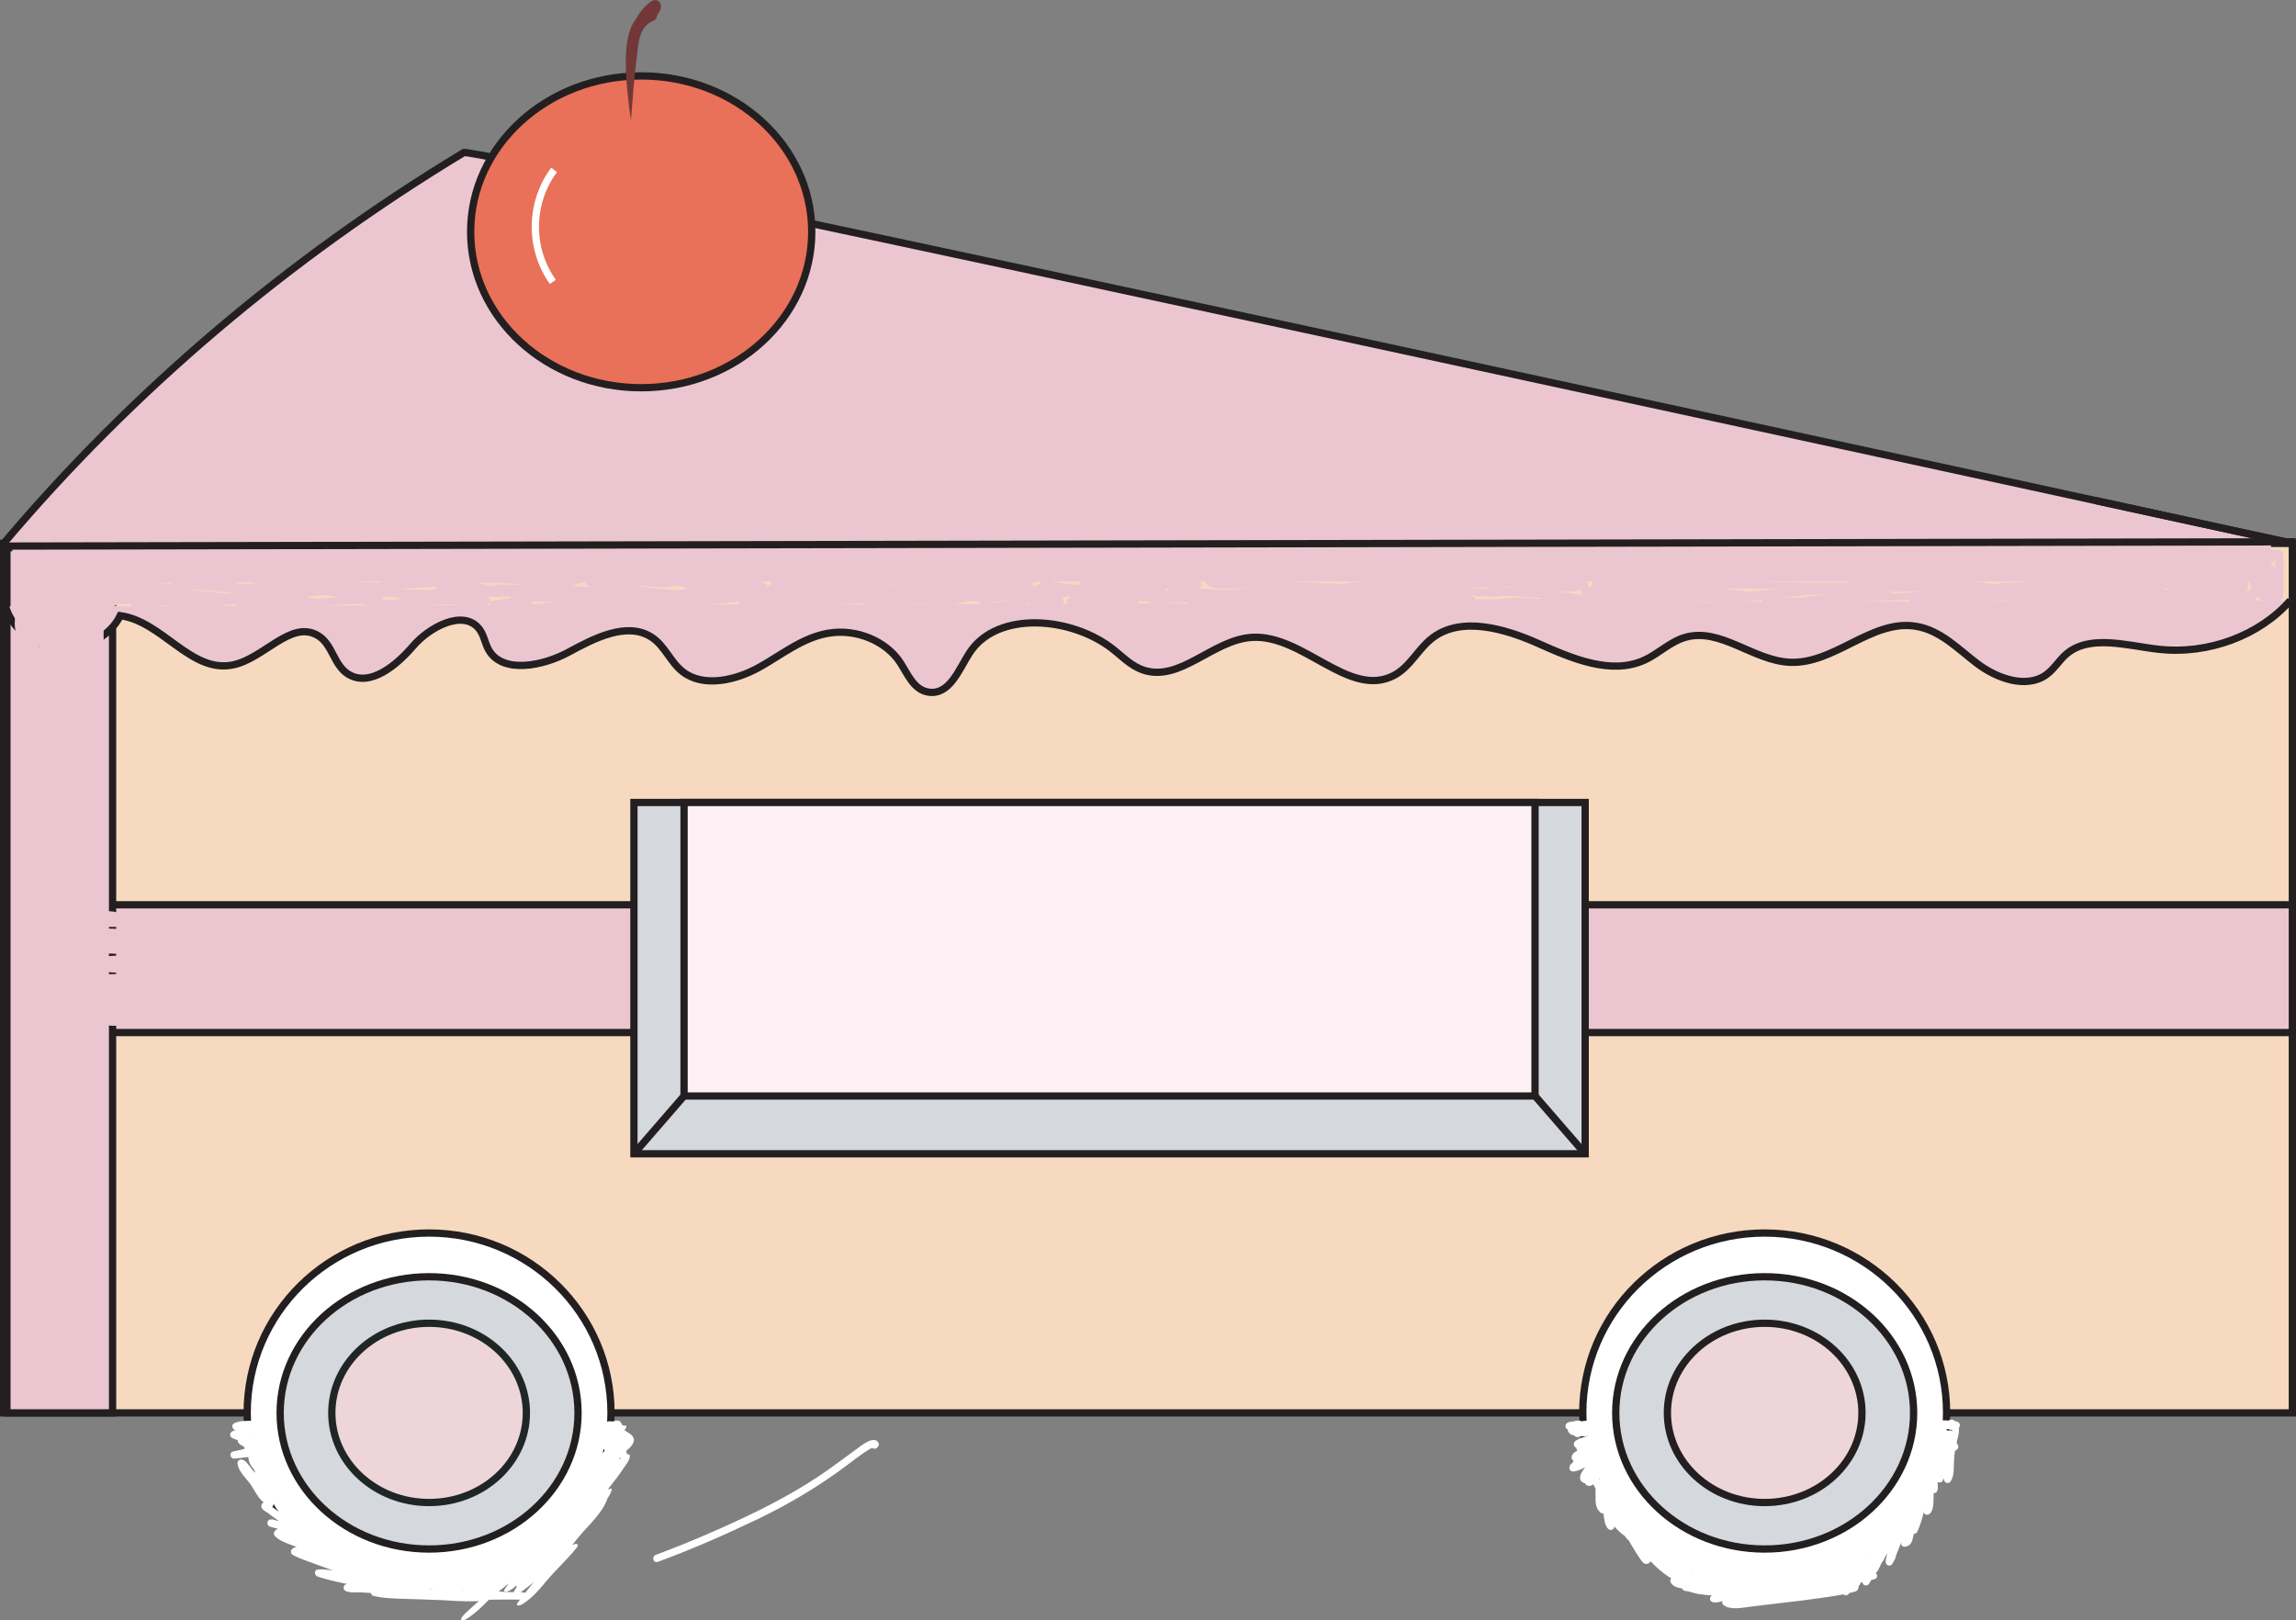 <?xml version="1.0" encoding="UTF-8"?>
<svg id="Layer_1" data-name="Layer 1" xmlns="http://www.w3.org/2000/svg" viewBox="0 0 315.54 222.67">
  <rect x="0" y="0" width="315.54" height="222.67" fill="#808080" stroke="none"/>
  <defs>
    <style>
      .cls-1, .cls-2, .cls-3, .cls-4, .cls-5, .cls-6, .cls-7, .cls-8, .cls-9, .cls-10 {
        stroke-miterlimit: 10;
      }

      .cls-1, .cls-2, .cls-4, .cls-5, .cls-6, .cls-7, .cls-9, .cls-10 {
        stroke: #231f20;
      }

      .cls-1, .cls-3 {
        fill: none;
      }

      .cls-11, .cls-5 {
        fill: #fff;
      }

      .cls-2 {
        fill: #d5d8dd;
      }

      .cls-3 {
        stroke: #fff;
      }

      .cls-4 {
        fill: #f7d9bf;
      }

      .cls-6 {
        fill: #e97059;
      }

      .cls-7, .cls-8 {
        fill: #edd5d9;
      }

      .cls-8 {
        stroke: #1f2626;
      }

      .cls-9, .cls-12 {
        fill: #ebc6d1;
      }

      .cls-10 {
        fill: #fef1f6;
      }

      .cls-13 {
        fill: #723837;
      }
    </style>
  </defs>
  <rect class="cls-4" x=".5" y="74.68" width="314.54" height="119.5"/>
  <rect class="cls-9" x=".5" y="124.35" width="314.54" height="17.56"/>
  <rect class="cls-9" x=".95" y="75.28" width="14.52" height="118.9"/>
  <path class="cls-9" d="m315.04,74.68S62.37,19.61,63.72,20.98C39.64,35.52,18.18,53.74.5,74.68"/>
  <ellipse class="cls-5" cx="58.97" cy="194.18" rx="25" ry="24.72"/>
  <ellipse class="cls-5" cx="242.52" cy="194.18" rx="25" ry="24.72"/>
  <ellipse class="cls-2" cx="58.97" cy="194.18" rx="20.47" ry="18.71"/>
  <ellipse class="cls-2" cx="242.52" cy="194.18" rx="20.47" ry="18.71"/>
  <ellipse class="cls-8" cx="58.97" cy="194.18" rx="13.37" ry="12.32"/>
  <ellipse class="cls-7" cx="242.52" cy="194.18" rx="13.37" ry="12.32"/>
  <ellipse class="cls-6" cx="88.12" cy="31.86" rx="23.44" ry="21.43"/>
  <path class="cls-13" d="m90.52,1.72c.71-.71.17-2.26-1.05-1.52-.93.68-1.63,1.55-2.12,2.52-2.23,2.6-1.13,10.23-.64,13.83.24-2.97.44-5.95.83-8.91.22-1.73.27-4.07,2.36-4.82.25-.13.36-.37.38-.63.07-.09.21-.31.23-.46Z"/>
  <rect class="cls-2" x="87.12" y="110.29" width="130.73" height="48.28"/>
  <path class="cls-3" d="m76.15,23.35c-3.37,4.5-3.44,10.84-.17,15.39"/>
  <path class="cls-9" d="m.77,83.34c.82,3.04,3.93,5.45,7.38,5.73,3.45.28,6.98-1.6,8.38-4.46,5.83.82,9.69,7.93,15.45,6.78,4.3-.86,7.96-6.21,11.67-4.07,2.05,1.18,2.18,4.04,4.17,5.31,3,1.9,6.7-1.21,8.94-3.83,2.24-2.62,6.87-5.09,9.05-2.42.72.88.82,2.05,1.39,3.01,1.95,3.26,7.45,2.14,10.96.23,3.51-1.91,8-4.22,11.35-2.07,1.89,1.21,2.61,3.48,4.38,4.82,2.84,2.14,7.2,1.13,10.36-.61,3.16-1.74,6.03-4.16,9.68-4.75,3.75-.61,7.83,1.07,9.77,4.03,1.05,1.6,1.86,3.76,3.89,4.08,2.9.45,4.16-3.07,5.64-5.37,3.83-5.94,14.27-4.99,19.91-.38,1.25,1.02,2.43,2.21,4.01,2.73,5.04,1.66,9.48-4.12,14.83-4.5,7.06-.5,13.36,8.41,19.53,5.26,2.32-1.19,3.37-3.72,5.44-5.25,3.96-2.93,9.87-1.22,14.46.83,4.59,2.05,9.97,4.37,14.55,2.3,2-.9,3.55-2.56,5.69-3.16,4.81-1.35,9.29,3.21,14.32,3.44,6.14.28,11.21-5.89,17.27-4.96,3.41.52,5.84,3.13,8.49,5.14,2.65,2.01,6.66,3.48,9.41,1.59,1.16-.8,1.83-2.06,2.91-2.96,3.25-2.68,8.33-1.07,12.69-.59,6.74.74,13.82-1.9,18.02-6.72"/>
  <rect class="cls-12" x="1.69" y="74.68" width="310.42" height="5.24"/>
  <line class="cls-9" x1="315.04" y1="74.68" x2="287.97" y2="68.79"/>
  <path class="cls-11" d="m77.45,213.35c-.89,1.1-1.88,2.11-2.85,3.13-.42.44-.83.88-1.22,1.36-.14.17-.27.35-.41.52-.02.02-.63.68-.4.53l.63.27c2.01-2.65,4.14-5.2,6.23-7.8,1.49-1.85,3.57-3.5,4.2-5.87.05-.19-.23-.16-.31-.13-1.65.51-2.71,1.61-3.99,2.69-1.72,1.46-3.44,2.92-5.15,4.39s-3.32,2.82-4.93,4.29c-.81.74-1.62,1.48-2.4,2.25-.74.73-1.35,1.52-2.21,2.12l.48.58c2.1-2,4.43-3.75,6.7-5.55,1.88-1.49,3.88-2.83,5.28-4.82.49-.7-.21-.54-.63-.27-3.26,2.08-6.67,4.03-9.29,6.94-.83.93.08.79.73.32,5.29-3.83,9.6-8.73,14.37-13.15.21-.19.87-.8.49-1.04-.33-.21-1.41.82-1.59.98-2.19,1.98-4.1,4.17-6,6.43s-4.01,4.34-5.73,6.75c-.34.47-.1.58.36.42.61-.2,1.25-.86,1.63-1.36,1.7-2.3,4.31-4.35,6.32-6.16.86-.77,1.72-1.56,2.48-2.43.48-.55,1.34-1.43,1.26-2.23-.02-.18-.15-.18-.31-.13-2.48.76-3.79,3.31-5.33,5.2-1.94,2.36-3.9,4.7-5.37,7.4-.38.7.96-.07,1.06-.14,3.81-2.72,6.95-6.4,9.23-10.47.42-.75-1.26.29-1.37.38-1.92,1.58-3.44,3.54-5.29,5.18-1.09.96-3.14,2.3-3.22,3.92-.02.48,1.06-.27,1.11-.31,2.18-1.46,3.92-3.42,5.48-5.51s2.87-4.37,5.05-5.71l-.76-.06c-.42,1.07-1.47,1.7-2.29,2.45-.59.54-.91,1.42.18.78s2.15-1.59,2.84-2.72c.28-.46.52-.97.63-1.5.14-.65-.08-1.24-.11-1.88s-2.14,1.23-2.29,1.53c-.5.98-.95,1.95-1.19,3.03-.01.1.03.15.13.16,1.62-.17,3.15-2.54,4.07-3.7.68-.85,1.35-1.71,1.94-2.61.28-.43.95-1.21.86-1.78-.1-.64-1.82.9-1.97,1.08-.49.57-.91,1.17-1.31,1.81-.31.5-.66,1.47-1.15,1.78l.79-.22c-.6-.86.76-3.23,1.26-3.98l-2.16,1.32c-.06.32-.11.65-.19.97-.16.64-.66,1.07.17.5l1.11-.31c-.07-.96.23-2.71.98-3.39l-1.7.93c.42.71.56,1.53.29,2.32l2.16-1.69c-1.29-.43,1.21-2.9.42-3.9l-.35.74.19-.21-1.43,1.12c-.1.04.3,1,.37,1.07.3.29.56.21.91.07.73-.28,1.84-1.05,2.13-1.81.42-1.1-1.61-1.86-2.45-1.86-.41,0-2.64,1.57-2.19,1.97.82.73,1.25,2.04.96,3.11l2.32-1.81c-.19-.48-.23-1.02-.25-1.54,0-.25-.01-.52.01-.77.15-1.44.63.03-1.4.59.63-.18,1.25-.72,1.66-1.21.15-.18.69-.93.07-.76-2.46.68-3.24,3.43-2.39,5.61.2.52,2.23-1.45,2.32-1.81.3-1.11-.16-2.58-1.01-3.34l-2.19,1.97c.59,0,1.2.28,1.68.61.19.13.39.43.57.52,1.51-.46,1.97-1.03,1.39-1.7-.06-.24-.12-.49-.17-.73.01-.1-.03-.15-.13-.16-1.04-.07-1.91.8-2.55,1.52-.1.11-.51.54-.35.74.84,1.06-2.2,3.32-.21,3.99.58.2,1.98-1.18,2.16-1.69.35-1,.31-1.96-.23-2.89-.23-.39-1.61.85-1.7.93-1.34,1.22-2.35,3.32-2.23,5.16.03.47,1.02-.24,1.11-.31,1.57-1.06,2.17-2.46,2.5-4.26.07-.39-.77.08-.81.11-.5.29-1.03.73-1.35,1.22-.54.81-.95,1.71-1.29,2.62-.23.63-.73,1.71-.29,2.35.14.2.68-.15.79-.22,1.07-.67,2.01-1.51,2.77-2.52s1.22-2.1,2.01-3.01l-1.97,1.08c.06.35-.36.83-.55,1.11-.46.69-.97,1.36-1.48,2.01-.45.57-.92,1.14-1.4,1.68,0,0-.28.36-.19.21-.18.3.81-.53.73-.47.79-.51.73-.72,1.07-1.51.17-.41.38-.8.59-1.19l-2.29,1.53c.03.53.22,1.05.16,1.58-.03.25-.1.52-.2.75-.07.18-.54.75-.25.58l.18.78c1.29-1.18,2.77-2.19,3.44-3.88.23-.58-.55-.19-.76-.06-2.34,1.44-4.2,3.4-5.86,5.58s-3.02,4.54-5.27,6.05l1.11-.31c.05-.98,1.79-1.96,2.44-2.6,1.41-1.4,2.68-2.93,4.22-4.2l-1.37.38c-1.72,3.06-3.99,5.97-6.87,8.02l1.06-.14c1.04-1.9,2.36-3.61,3.73-5.28.66-.81,1.33-1.61,1.99-2.42.28-.35.57-.69.85-1.04.16-.19.32-.39.48-.59.25-.34.14-.31-.32.07l-.31-.13c.07.72-.93,1.46-1.39,1.9-.57.55-1.18,1.06-1.75,1.6-2.23,2.13-4.69,4.07-6.54,6.56l1.98-.94c1.6-2.24,3.58-4.16,5.34-6.27s3.49-4.08,5.5-5.91l-1.1-.06c-4.37,4.05-8.3,8.61-13.15,12.12l.73.32c1.9-2.12,4.59-3.48,6.97-4.99l-.63-.27c-.63.91-1.52,1.52-2.39,2.18-.96.73-1.89,1.48-2.84,2.23-2.01,1.58-4.01,3.19-5.87,4.95-.13.12-.81.75-.6,1s.94-.32,1.09-.42c1.51-1.05,2.63-2.38,3.94-3.63,1.44-1.37,2.91-2.7,4.42-3.98s2.92-2.49,4.38-3.73c.74-.63,1.47-1.25,2.21-1.88.64-.54,1.33-1.39,2.13-1.63l-.31-.13c-.33,1.22-1.26,2.15-2.08,3.06s-1.64,1.93-2.45,2.93c-1.85,2.3-3.75,4.57-5.53,6.92-.53.7.23.52.63.27,1.39-.88,2.31-2.04,3.36-3.28,1.23-1.46,2.65-2.73,3.85-4.21.24-.3.63-.73.07-.76-.5-.02-1.38.87-1.66,1.21h0Z"/>
  <path class="cls-11" d="m86.27,200.14c-.14-.51-.28-1.02-.52-1.49-.27-.53-.74-1.08-1.4-1.03-.25.02-.46.18-.49.43-.03.23.11.5.36.55.64.12,1.95.42,2.2-.45.18-.62-.39-1.11-.93-1.23-.16-.04-.32-.05-.49-.07-.05,0-.1-.01-.16-.02-.02,0-.22-.03-.1,0-.37-.06-.72-.21-1.1-.2l.25.93c.23-.13.52-.09.77-.06.35.05.7.13,1.06.12l-.13-.98c-.39.08-.78-.02-1.17-.08-.18-.03-.35-.04-.53-.05-.07,0-.13-.01-.13-.01-.11-.02-.04-.02,0,.05l-.56.73c.36.12.73.08,1.1.1.33.02.68.06,1-.05.38-.13.52-.7.12-.91-.34-.18-.68-.17-1.05-.25-.39-.08-.76-.17-1.16-.17-.64.01-.65,1.01,0,1,.48,0,.95-.03,1.42.03s.86-.11,1.12-.51c.19-.29-.02-.63-.3-.73-.24-.09-.5-.05-.74.02-.09.03-.18.06-.28.08-.03,0-.09,0-.14-.02-.23-.07-.46-.2-.72-.23s-.5-.02-.76,0c-.64.02-.65,1,0,1,.35,0,.71-.15,1.02-.27.08,0,.09,0,.01-.01.01,0,.03,0,.04.01.04.01.08.02.12.03.11.03.22.06.33.09.27.05.57.09.82-.06.34-.21.41-.72.12-1.01-.23-.24-.58-.21-.86-.12-.12.04-.24.09-.36.15-.05.02-.1.04-.15.06-.09.04.1-.01-.02,0,.01,0,.06,0,.1,0-.06,0-.12-.02-.17-.04-.12-.03-.24-.07-.37-.09-.38-.06-.77.04-.89.45-.09.32.16.63.48.63.26,0,.51-.07.77-.1.28-.03.58,0,.86,0,.64,0,.64-1,0-1-.28,0-.58-.02-.86,0-.26.02-.51.11-.77.1l.48.63c-.06.16-.16.25-.29.25-.05,0-.05,0,0,0,.05,0,.05,0,.02,0-.04,0-.03,0,.02,0,.09.02.17.04.26.06.2.05.41.1.61.05.08-.02.16-.06.24-.1.03-.01.06-.02.08-.04.01,0,.13-.06.07-.03-.06.03.05-.02.06-.02.04-.01.08-.03.12-.04.04-.01.08-.02.12-.03-.07,0-.08,0-.05,0,.04,0,.02,0-.06-.01-.23-.11-.39-.37-.16-.6l.15-.09s-.04.01,0,0c.05,0,.04,0,0,0-.02,0-.04,0-.06,0-.06,0,.08.02-.01,0-.16-.04-.31-.08-.47-.12-.22-.06-.45-.05-.68.01s-.46.22-.69.21v1c.22,0,.46-.04.69,0,.2.03.37.15.56.21.23.07.48.06.71,0,.09-.02.19-.06.28-.08.09-.02.08-.03.15,0l-.3-.73c-.04.06-.07.05-.01.02s-.05,0-.08,0c-.14,0-.27-.03-.4-.04-.39-.03-.79,0-1.19,0v1c.32,0,.58.06.89.13.25.06.59.04.81.15l.12-.91c-.21.07-.49.03-.74.01-.28-.01-.56.03-.84-.06-.4-.14-.81.38-.56.73.3.44.76.42,1.24.47.27.03.53.09.8.12.31.04.61.02.91-.05.55-.12.43-1-.13-.98-.8.02-1.57-.34-2.33.08-.43.24-.24.94.25.93.25,0,.49.1.74.15.22.05.45.06.67.08.08,0,.01,0,.06,0,.05,0,.11.02.16.03.04.01.09.02.13.04-.08-.03.04.03.06.03-.07-.03.02.05-.02-.02.05.07.01-.05.01.02,0,.09,0-.09,0-.03,0,.04.06-.16.04-.13,0,0,.07-.08.11-.1-.04.03-.09.02.02,0-.04,0-.18.04-.12.03.08-.01-.04,0-.06,0-.03,0-.06,0-.09,0-.08,0-.16,0-.24,0-.07,0-.14-.01-.22-.02-.05,0,.1.02-.02,0-.03,0-.06,0-.09-.01-.1-.02-.2-.04-.3-.06l-.13.98s.18-.04.06,0c.02,0,.05.01.07.02-.06-.03-.07-.03-.01,0,.02.01.15.11.06.03.03.03.06.06.09.09.01.02.12.15.06.07.04.05.07.1.1.15.06.1.11.21.16.32.01.03.01.03,0,0,.01.03.02.06.04.09.02.06.05.12.07.18.04.11.07.22.11.33.05.18.1.35.15.53.17.62,1.14.36.96-.27h0Z"/>
  <path class="cls-11" d="m90.41,214.65c4.7-1.73,9.29-3.74,13.8-5.91s8.62-4.66,12.54-7.63c.58-.44,1.17-.88,1.76-1.3.31-.21.62-.42.94-.61.13-.07.28-.13.4-.21.27-.18.22.1,0-.24v-.5l-.1.14c-.38.52.49,1.02.86.5l.1-.14c.1-.14.09-.37,0-.5-.66-1.02-2.42.49-3.03.93-1.74,1.26-3.44,2.56-5.23,3.75-4.33,2.88-8.98,5.14-13.73,7.25-2.83,1.26-5.69,2.44-8.6,3.51-.6.22-.34,1.19.27.96h0Z"/>
  <path class="cls-11" d="m33.03,196.92c-.13-.04-.26-.07-.38-.11-.07-.02-.13-.04-.19-.06.04.01.04.02,0,0-.04-.02-.07-.04-.1-.06v.86s.07-.04.1-.06c.05-.03.03-.01,0,0,.07-.02.14-.04.22-.06.06-.02-.08,0,.01,0,.04,0,.07,0,.11,0,.08,0,.16,0,.24,0,.33,0,.65.01.97-.06.3-.07.48-.48.3-.73s-.44-.37-.76-.35c-.26.02-.51.22-.5.5s.22.49.5.5c.37.01.74.06,1.11-.04s.49-.57.22-.84c-.18-.18-.41-.25-.65-.26-.08,0-.16,0-.24.01-.03,0-.07,0-.1,0-.04,0-.03,0,.04,0-.02,0-.05-.01-.07-.02l.22.84s.03-.03-.03.02c-.07.02-.09.03-.05.02.11-.03-.05-.01,0,0,.08,0,.16,0,.24,0,.19.01.37.02.55-.03.44-.11.47-.68.12-.91-.3-.2-.68-.23-1.04-.2-.16.01-.32.03-.47.04-.08,0-.15,0-.23,0-.03,0-.15-.02-.02,0-.04,0-.07-.01-.11-.02l.12.91c-.11.05.01,0,.03,0,.04-.01.08-.02.12-.03.03,0,.07-.02.11-.02.04,0,.09-.02.02,0,.18-.02.36-.03.54-.04.37-.01.74-.02,1.11-.08.24-.04.39-.33.36-.55-.03-.24-.24-.44-.49-.43-.7.01-1.42-.15-2.1.06-.19.06-.33.22-.36.42-.02.18.06.42.24.5.29.13.57.18.88.14.15-.02.29-.04.43-.07.02,0,.21-.03.12-.02.07,0,.13-.01.2-.01v-1c-.43.01-.85-.01-1.28,0l.13.98c.06-.02.12-.03.18-.04-.09.02.03,0,.06,0,.1,0,.21,0,.31-.01.23,0,.47-.02.69-.11.2-.08.38-.25.37-.48,0-.21-.15-.44-.37-.48-.24-.05-.47-.06-.72-.03-.22.02-.43.05-.65.05v1c.5,0,1,0,1.49,0v-1c-.29,0-.57,0-.86,0-.26,0-.51.23-.5.5s.22.49.5.5c.45.01.92.08,1.33-.17.37-.23.29-.79-.12-.91-.36-.11-.77-.1-1.14-.05-.12.01-.23.03-.35.06-.07.01-.14.02-.21.03.09-.01-.06,0-.07,0-.24.03-.49.04-.73.04l.25.93s.06-.03.08-.04c-.04.02-.04.02-.01,0,.05-.01.11-.04.16-.05.09-.03.19-.05.29-.06.02,0,.15-.02.06-.01.06,0,.11-.01.17-.02.1,0,.21-.01.31-.01.21,0,.42,0,.63-.02.1,0,.2,0,.31,0,.05,0,.1,0,.15,0,.06,0,.06,0,0,0,.03,0,.06.01.09.02l-.35-.35.02.1c.06.26.37.43.62.35.27-.09.41-.34.35-.62l-.02-.1c-.04-.16-.19-.31-.35-.35-.48-.12-1.01-.05-1.5-.04-.53.01-1.05.09-1.52.32-.45.22-.23.94.25.93.23,0,.45-.01.68-.04.15-.01.29-.03.44-.06.1-.01.22-.02.31-.05.04,0,.02,0-.05,0,.02,0,.05,0,.07,0,.04,0,.08,0,.12,0,.09,0,.18,0,.27,0s.18,0,.27.01c.12,0-.09-.02.01,0,.04,0,.08.02.12.03l-.12-.91s-.1.04-.02.02c-.04.01-.08.02-.12.03.1-.03,0,0-.04,0-.04,0-.09,0-.13,0-.17,0-.34-.02-.51-.02v1c.29,0,.57,0,.86,0,.26,0,.51-.23.5-.5s-.22-.5-.5-.5c-.5,0-1,0-1.49,0-.26,0-.51.23-.5.5s.22.49.5.5c.2,0,.39-.02.59-.04.09,0,.18-.02.27-.02.05,0,.11,0,.16,0,.1,0-.03-.01.08.01v-.96c-.05.02-.11.03-.16.05-.1.03.07,0-.05,0-.1,0-.21.01-.31.02-.24,0-.49.02-.72.09s-.39.3-.36.55c.03.23.24.45.49.43.43-.02.85,0,1.28,0,.26,0,.51-.23.5-.5s-.22-.51-.5-.5c-.25,0-.49.06-.73.1,0,0-.16.02-.07.01-.05,0-.1,0-.15.01s-.1,0-.15,0c.13.02-.13-.06-.03-.01l-.12.91c.07-.02.15-.04.22-.05.06-.01-.08,0,.02,0,.05,0,.09,0,.13,0,.16,0,.33,0,.49,0,.32.01.64.05.97.04l-.13-.98c-.12.02.08,0-.03,0-.04,0-.09,0-.13.01-.09,0-.18.01-.27.01-.18,0-.36,0-.55.02-.41.02-.8.07-1.18.23-.18.08-.26.32-.24.5.03.19.17.36.36.42.32.09.64.05.97.02.15-.01.3-.03.44-.02.02,0,.13.01.05,0s.03,0,.05.01c.04,0,.12.06.02,0,.03.02.07.04.1.06l.12-.91c-.08.02.12,0-.03,0-.05,0-.1,0-.15,0-.09,0-.18-.01-.27-.01-.26,0-.53.07-.72.27-.26.28-.15.72.22.84.15.05.32.05.48.04.05,0,.13.01.18,0,.04-.01-.07-.03,0,0-.03-.01-.14-.11-.07-.04l.22-.84s-.08.02-.11.03c-.07.02.06,0-.01,0-.08,0-.17,0-.25,0-.16,0-.31-.02-.47-.02v1s.13,0,.13,0h-.06c-.07-.03-.12-.08-.17-.14l.3-.73s-.08.02-.11.02c.07-.01.05,0,0,0-.08,0-.15,0-.23,0-.16,0-.32,0-.48,0-.36,0-.74.06-1.05.27s-.33.65,0,.86c.28.17.61.24.92.34.25.08.56-.09.62-.35.06-.27-.08-.53-.35-.62h0Z"/>
  <path class="cls-11" d="m34.64,198.23c-.29-.2-.82-.36-1.04-.62l-.1.79c.22-.1.58-.29.83-.24l-.12-.91c-.18.08-.39.12-.58.19-.5.19-.47.99.13.98.42,0,.76-.13,1.15-.27l-.62-.62c-.03.13-.38.26-.49.37-.18.18-.31.41-.31.67,0,.3.17.59.38.79s.65.25.82.48l.3-.73c-.42.15-.86.12-1.3.16-.5.05-.99.15-1.5.17l.13.98c.69-.15,1.39-.28,2.05-.55.25-.1.5-.23.7-.42.13-.12.3-.51.44-.57l-.68-.18.05.1-.05-.39c-.04.24-.33.52-.43.76-.12.29-.23.59-.26.9-.07.74.33,1.37.74,1.95.45.64.44,1.41.71,2.13.16.42.35.81.51,1.23s.44.89.49,1.31c.08.62,1.01.66,1,0-.01-.51-.32-.73-.69-1.02-.52-.41-.83-.99-1.16-1.54-.3-.5-.63-.98-.99-1.44-.23-.29-.48-.56-.68-.87-.13-.2-.41-.54-.42-.78l-.5.5c-.12-.01.15.25.22.34.09.13.18.26.29.39.34.41.73.77,1.08,1.16.4.44.76.92,1.1,1.41.27.39.44.85.76,1.19.29.31.87.08.85-.35-.04-.93-.65-1.81-.98-2.66-.38-.97-.92-1.93-1.09-2.96l-.91.39c.25.41.59.69.76,1.14s.25.92.41,1.36c.32.87.83,1.64,1.3,2.43s.7,1.61,1.3,2.27c.33.36.7.67.99,1.07.12.17.22.35.34.52.05.07.28.27.28.35l.63-.48c-.86-.3-1.55-.9-2.27-1.43-.35-.26-.71-.48-1.02-.78-.25-.24-.43-.4-.79-.42-.39-.02-.6.44-.43.75.22.41.69.6,1.07.83.62.4,1.26.77,1.9,1.13.3.17.6.33.89.51.18.11.37.23.54.36.07.06.14.14.22.19.17.1-.01.17.06-.02l.35-.35c-.68.11-1.35-.3-1.95-.58-.55-.25-1.1-.31-1.67-.5l-.27.96c1.05.3,2.07.68,3.05,1.16.86.42,1.75.83,2.39,1.57l.35-.85c-.98-.02-1.97-.7-2.85-1.09-.62-.27-1.7-.8-2.27-.15-.18.21-.2.5,0,.71.54.56,1.28.86,2,1.13.88.33,1.75.66,2.64.96,1.03.35,2.01.75,2.96,1.28.45.25.9.5,1.32.8.33.23.59.54.96.72l.39-.91c-1.56-.49-3.12-1.01-4.63-1.64-.81-.34-2.5-1.34-3.29-.54-.22.22-.18.63.1.79.9.5,1.88.8,2.84,1.16,1.04.38,2.09.76,3.13,1.14s2.1.81,3.17,1.16,2.2.54,3.17,1.1l.39-.91c-1.56-.48-3.19-.79-4.79-1.11-.77-.15-1.54-.27-2.31-.38-.73-.1-1.45-.24-2.18-.14-.53.07-.42.83,0,.96,2.29.74,4.76,1.18,7.14,1.54,1.17.18,2.35.28,3.53.39.66.06,1.31.11,1.97.18.53.06,1.05.19,1.59.17l-.13-.98c-.61.19-1.42.02-2.05,0-.98-.05-1.95-.11-2.93-.2s-1.94-.17-2.91-.2c-.76-.02-1.56-.1-2.29.15-.48.17-.46.79,0,.96.66.26,1.37.13,2.06.16.78.03,1.56.12,2.33.17,1.64.09,3.28.14,4.91.23s3.22.16,4.83.27,3.33.15,4.97.36l-.35-.85c.08-.07-.27.01-.34.02-.16.02-.32.02-.49.03-.36.02-.73.02-1.09.02-1.45,0-2.89-.13-4.33-.2s-2.77-.09-4.16-.13-2.91-.04-4.3-.38v.96c.72-.16,1.46-.09,2.19-.05.79.05,1.58.08,2.37.11,1.76.06,3.52.11,5.28.14s3.43.06,5.14.1,3.55.22,5.32.2c.64,0,.64-.99,0-1-4.45-.07-8.91.14-13.36,0l.35.85c.27-.28.68-.34,1.05-.42.41-.1.81-.22,1.22-.34,1.01-.28,2.03-.54,3.05-.74,2.03-.39,4.08-.73,6.16-.74l-.13-.98c-1.72.32-3.46.55-5.19.83-1.6.26-3.19.66-4.83.53l.13.98c1.63-.49,3.3-.8,4.99-1.01,1.53-.19,3.13-.09,4.62-.52.52-.15.45-1.04-.13-.98-1.97.21-3.88.89-5.87.91l.25.93c2.03-1.11,4.51-.89,6.7-1.39.41-.09.5-.72.12-.91-.6-.3-1.38-.09-2,.02-.41.07-.81.16-1.22.23-.17.03-.33.06-.5.07-.3.02-.2-.09-.05.15l-.18.68c.41-.25.83-.44,1.3-.55.14-.03.27-.06.41-.09s.49-.01.36-.13v-.71c-.74.65-1.6,1.13-2.41,1.69s-1.67,1.03-2.66,1.13l.43.75c.17-.24,1.1-.21,1.38-.24.67-.08,1.36-.39,2.03-.27v-.96c-1.08.35-2.18.66-3.27,1-.61.19-.35,1.15.27.96,1.09-.33,2.18-.65,3.27-1,.43-.14.52-.87,0-.96-.9-.16-1.75.18-2.64.27-.66.07-1.48.11-1.9.7-.21.29.07.79.43.75,1.09-.12,2.09-.53,3-1.15s1.92-1.22,2.78-1.97c.2-.17.19-.53,0-.71-.39-.37-.92-.22-1.39-.11-.68.15-1.29.37-1.89.73-.23.14-.32.45-.18.68.35.59,1.33.3,1.87.21.45-.08.9-.18,1.35-.25.23-.04.74-.15.91-.07l.12-.91c-2.3.52-4.81.33-6.94,1.49-.44.24-.24.94.25.93,2-.02,3.9-.7,5.87-.91l-.13-.98c-1.54.44-3.23.34-4.82.55s-3.23.51-4.79.99c-.56.17-.42.94.13.98,1.64.13,3.26-.26,4.87-.53,1.8-.3,3.62-.53,5.41-.87.56-.1.42-.99-.13-.98-2.24.01-4.47.39-6.66.83-1.11.22-2.2.51-3.28.82-.75.21-1.68.29-2.24.89-.3.32-.08.84.35.85,4.45.15,8.91-.06,13.36,0v-1c-1.77.02-3.55-.15-5.32-.2s-3.59-.07-5.39-.11-3.61-.09-5.41-.15c-1.45-.05-3.03-.34-4.46-.01-.48.11-.47.85,0,.96,1.45.35,2.96.36,4.44.41,1.59.06,3.18.08,4.77.16s3.06.21,4.59.16c.6-.02,1.38.04,1.87-.35.38-.31.02-.81-.35-.85-1.56-.2-3.15-.24-4.72-.34s-3.22-.19-4.83-.27-3.11-.13-4.67-.21c-.79-.04-1.58-.12-2.37-.17-.72-.05-1.58.11-2.25-.15v.96c.77-.27,1.71-.13,2.51-.1.97.04,1.94.14,2.91.22s1.95.14,2.93.18c.6.03,1.24.13,1.83-.05.52-.16.45-1-.13-.98-.53.02-1.06-.12-1.59-.17-.57-.06-1.15-.11-1.72-.16-1.25-.12-2.51-.22-3.75-.41-2.3-.36-4.68-.78-6.9-1.5v.96c.71-.1,1.54.12,2.24.23s1.45.24,2.17.39c1.45.3,2.93.57,4.34,1.01.55.17.87-.63.39-.91-.91-.53-1.96-.74-2.96-1.06-1.07-.34-2.11-.76-3.17-1.15s-2.13-.75-3.19-1.15-2.04-.68-2.99-1.2l.1.79c.15-.16,1.24.36,1.38.41.6.23,1.18.5,1.77.73,1.25.48,2.52.9,3.79,1.3.53.17.9-.66.39-.91-.35-.17-.63-.5-.96-.72-.42-.29-.87-.55-1.32-.8-.82-.46-1.67-.84-2.55-1.15s-1.76-.61-2.64-.94c-.76-.29-1.63-.51-2.21-1.11v.71c.18-.21,1.48.5,1.78.63.84.37,1.69.87,2.63.9.46.01.63-.54.35-.85-.7-.8-1.65-1.26-2.59-1.72-1.06-.52-2.15-.94-3.29-1.26-.62-.18-.87.76-.27.96s1.14.27,1.71.54c.51.24,1.03.48,1.6.56.41.06,1.01.1,1.19-.37.11-.31-.02-.61-.22-.84-.43-.52-1.1-.85-1.68-1.17-.51-.28-1.02-.57-1.51-.87-.29-.17-.56-.36-.85-.54-.16-.1-.43-.18-.52-.35l-.43.75c.06,0,.57.53.66.6.35.25.7.49,1.04.75.67.51,1.33.96,2.12,1.24.31.11.64-.17.63-.48,0-.41-.24-.63-.47-.94-.29-.4-.54-.81-.88-1.17-.33-.34-.68-.63-.91-1.04s-.4-.87-.63-1.29c-.49-.88-1.11-1.7-1.42-2.66-.15-.45-.24-.91-.42-1.35-.19-.48-.54-.76-.79-1.19-.31-.51-1.01-.16-.91.39.17.96.66,1.84,1.01,2.74.16.4.31.8.48,1.2.2.45.53.92.55,1.41l.85-.35c-.18-.19-.26-.47-.4-.69-.19-.31-.41-.6-.63-.89-.37-.5-.77-.96-1.19-1.41-.35-.37-.68-.73-.98-1.14-.26-.35-.51-.61-.95-.65-.26-.03-.52.25-.5.5.07,1.15,1.31,2.16,1.91,3.08.33.5.6,1.04.95,1.52.18.25.38.49.61.69.09.08.46.27.46.36h1c-.09-.78-.5-1.59-.82-2.31-.2-.44-.37-.88-.47-1.36-.07-.35-.12-.7-.27-1.02-.36-.79-1.14-1.32-.79-2.28.2-.55.76-.92.44-1.55-.13-.26-.45-.28-.68-.18-.19.08-.31.2-.42.37-.18.29-.26.42-.6.57-.61.26-1.29.37-1.93.5-.55.12-.43,1,.13.98s1.11-.14,1.67-.19c.47-.04.94-.02,1.39-.18.27-.1.5-.45.3-.73-.15-.2-.3-.35-.53-.47-.1-.06-.22-.09-.32-.15-.07-.02-.13-.06-.18-.12-.06-.08-.07-.07-.04.01.05-.1.33-.21.42-.29.16-.15.27-.3.33-.52.09-.35-.25-.75-.62-.62-.3.11-.57.23-.89.23l.13.98c.27-.1.55-.17.81-.29.38-.17.29-.85-.12-.91-.58-.1-1.08.12-1.6.34-.32.14-.29.57-.1.79.31.36.86.5,1.25.77.53.37,1.03-.49.5-.86h0Z"/>
  <path class="cls-11" d="m269.07,198.54c-.19-.22-.29-.48-.5-.68s-.27-.44-.44-.68c-.31-.44-.71-.86-1.17-1.12l.23.3s.88.11,1,.13c.37.06.73.03,1.01-.25.21-.22.19-.64-.1-.79-.12-.06-.36-.12-.43-.15-.17-.07-.23-.18-.43-.2-.22-.01-.37.1-.56.17-.32.12-.58.04-.9-.03l-.13.98c.38.02.79-.03,1.17.06.14.03.32.15.46.15.14.06.16.05.05-.02-.11-.11-.12-.06-.04.17-.1.71-.29,1.39-.43,2.1s-.22,1.47-.25,2.21.1,1.57-.3,2.22h.86c-.11-.22-.06-.86-.06-1.2,0-.61.03-1.22.03-1.82,0-.53-.12-2.39-1.12-1.53-.71.61-.92,1.96-1.07,2.82-.09.56-.44,2.21.46,2.36.25.04.56-.06.62-.35.19-.92.32-1.85.39-2.79.04-.45.05-.9.11-1.35.05-.41.14-.7-.11-1.06s-.77-.3-.91.12.09.79.45,1c.19.11.45.08.61-.08.49-.49.72-1.32.93-1.97l-.91.12c-.19-.32.01-.33-.12-.08-.05.1-.08.21-.12.32-.09.23-.2.46-.29.69-.24.61-.33,1.3-.34,1.95s.98.64,1,0c.03-.93.23-2.63-.87-3.06-.21-.08-.45.06-.56.23-.59.9-.51,2.35-.6,3.38-.12,1.31-.27,2.62-.42,3.93-.06.58.82.65.98.13.15-.47.01-.98,0-1.46-.02-.55.07-1.07.17-1.6.19-1.05.36-2.08.14-3.15-.07-.34-.61-.51-.84-.22-.43.55-.53,1.18-.66,1.86-.16.78-.25,1.56-.33,2.35-.17,1.68-.38,3.34-.39,5.03,0,.25.23.53.5.5,1.03-.1.87-2.05.89-2.77.02-.56.05-1.12.07-1.68s.09-1.15.07-1.7c-.01-.39-.23-.66-.55-.86-.3-.18-.62,0-.73.3-.56,1.39-.87,2.85-1.2,4.31s-.71,2.97-.84,4.51c-.04.48.72.7.93.25.42-.9.7-1.84.92-2.8.25-1.08.5-2.18.43-3.3-.02-.33-.3-.56-.63-.48-.55.12-.72.49-.83,1-.17.78-.53,1.56-.77,2.32-.49,1.55-.98,3.08-1.05,4.72-.02.45.55.64.85.35.5-.48.46-1.01.64-1.63.23-.79.54-1.56.82-2.34.13-.37.26-.74.39-1.11.14-.43.35-.81.51-1.23.19-.51,0-.95-.47-1.21-.18-.1-.46-.09-.61.08-.78.95-1.17,2.03-1.49,3.21-.36,1.32-.79,2.62-.89,3.99-.04.61.79.61.98.13.25-.61.32-1.28.49-1.92.12-.46.27-1.04-.05-1.46-.17-.23-.56-.38-.79-.1-.7.85-1.21,1.79-1.67,2.79s-.95,1.93-1.11,2.99c-.08.55.58.88.91.39.3-.46.43-.95.63-1.45.26-.65.51-1.31.8-1.94.41-.91.96-1.82.7-2.85-.08-.3-.46-.47-.73-.3-.77.5-1.02,1.61-1.32,2.43-.4,1.12-.73,2.25-.94,3.42-.08.45.33.75.73.56.64-.28.6-1.04.79-1.62.3-.89.61-1.78.94-2.67.17-.45.33-.9.49-1.36.12-.35.33-.75.35-1.12.03-.53-.51-1.11-1.06-.92-.61.2-1.22.87-1.62,1.35-.46.55-.82,1.17-1.12,1.82-.31.68-.56,1.39-.77,2.12-.12.43-.22.87-.34,1.3-.1.36-.17.82-.42,1.11l.79.61c.25-.41.7-.62.94-1.07.22-.42.37-.88.52-1.33.19-.53.36-1.07.57-1.59s.53-1.05.66-1.63c.1-.49-.46-.83-.84-.49-.44.4-.74.98-1.05,1.48-.36.58-.68,1.18-1,1.78-.6,1.13-1.2,2.29-1.27,3.59-.02.4.44.59.75.43.49-.25.82-.61,1.03-1.11.3-.72.7-1.38,1.11-2.04.65-1.04,1.62-2.03,1.65-3.31,0-.38-.43-.62-.75-.43-.53.31-.85.86-1.19,1.36-.45.66-.84,1.36-1.19,2.08-.64,1.33-1.02,2.78-1.84,4.02h.86c-.23-.44.23-1.35.34-1.8.19-.77.35-1.54.35-2.34,0-.29-.23-.47-.5-.5-.41-.05-.55-.04-.87.23s-.6.52-.86.84c-.53.65-.93,1.38-1.35,2.1s-1.64,2.82-.6,3.49c.29.19.63-.01.73-.3.36-.99.64-2.01,1.01-3.01.18-.5.36-1.02.64-1.48.21-.35.42-.58.4-1.01s-.52-.64-.85-.35c-.61.51-1.43,1.79-1,2.6.61,1.15,2.45,0,2.62-.93.09-.48-.46-.85-.84-.49-1.02.98-1.55,2.35-1.89,3.7-.1.39.36.84.73.56.66-.48,1.01-1.42,1.05-2.22,0-.17-.1-.35-.25-.43-.55-.3-1.36-.27-1.7.35-.27.5.05,1.04.53,1.22.93.37,2.09-.15,3-.36.63-.14.36-1.11-.27-.96-.43.1-.86.24-1.3.33-.26.05-.53.11-.79.1-.05,0-.22-.04-.25-.02-.3.16.22.19.27.21l-.25-.43c-.01.26-.07.49-.19.72-.08.15-.25.54-.37.63l.73.56c.3-1.19.73-2.4,1.63-3.26l-.84-.49c-.05.26-.43.51-.65.61-.13.06-.08.14-.12.06-.02-.05.08-.29.1-.32.15-.38.41-.78.72-1.05l-.85-.35c.02.29-.48.91-.6,1.18-.18.41-.34.83-.48,1.25-.33.93-.6,1.87-.93,2.79l.73-.3c.2.13.14-.07.18-.25.05-.24.11-.47.2-.7.2-.53.5-1.02.78-1.52.56-.97,1.13-1.79,1.99-2.51l-.35.15.36.05-.5-.5c0,.94-.23,1.88-.5,2.78-.19.63-.37,1.25-.05,1.86.19.35.67.3.86,0,.74-1.11,1.11-2.4,1.65-3.61.28-.62.6-1.23.95-1.81.32-.54.71-1.35,1.26-1.68l-.75-.43c-.02,1.03-.99,1.97-1.51,2.81-.33.53-.66,1.06-.95,1.61-.26.49-.31.91-.84,1.18l.75.43c.07-1.18.69-2.24,1.23-3.26.27-.51.55-1.02.85-1.51.28-.45.56-1.02.95-1.38l-.84-.49c-.11.5-.37.93-.57,1.4-.22.52-.39,1.06-.58,1.59-.17.49-.31,1.05-.59,1.48-.23.35-.62.54-.85.9-.29.47.41,1.04.79.61.43-.5.57-1.14.73-1.77.21-.78.4-1.57.69-2.33.51-1.36,1.3-2.66,2.59-3.41l-.39.05s-1.02,2.77-1.1,2.98c-.18.52-.36,1.03-.54,1.55-.09.26-.19.52-.26.78-.04.15-.05.52-.19.58l.73.56c.17-.95.41-1.89.72-2.8.14-.41.28-.82.45-1.23.14-.34.31-1.02.63-1.23l-.73-.3c.21.84-.48,1.79-.79,2.53-.21.5-.41,1.01-.62,1.51s-.32.99-.61,1.43l.91.39c.15-.98.61-1.86,1.01-2.75s.87-1.81,1.51-2.59l-.79-.1c.18.24-.09.77-.15,1.04-.12.53-.19,1.05-.4,1.56l.98.13c.09-1.21.48-2.36.8-3.52.29-1.06.58-2.11,1.29-2.97l-.61.08s-1.03,2.79-1.13,3.06c-.18.49-.35.98-.51,1.47-.08.25-.18.51-.22.77-.04.28,0,.42-.23.63l.85.35c.06-1.31.41-2.55.81-3.79.19-.59.36-1.17.56-1.76.1-.29.2-.58.31-.87.05-.14.13-.63.24-.65l-.63-.48c.06,1.03-.16,2.03-.4,3.04-.2.87-.44,1.75-.82,2.56l.93.25c.13-1.52.53-2.99.86-4.47.31-1.38.63-2.76,1.15-4.08l-.73.3c.11.07,0,1,0,1.12,0,.42-.03.84-.06,1.26-.02.28-.02.55-.03.83,0,.41-.03.83-.06,1.24-.02.18-.03.36-.06.53,0,.05-.07.21-.06.26.03.18-.47-.03.29-.1l.5.5c.01-1.45.15-2.88.31-4.32.08-.7.13-1.4.25-2.1.1-.61.14-1.61.53-2.11l-.84-.22c.21,1.03-.04,2.04-.22,3.05-.07.4-.13.81-.13,1.22,0,.43.17.99.04,1.41l.98.13c.13-1.15.26-2.31.37-3.46.05-.54.09-1.08.15-1.62s.06-1.26.37-1.72l-.56.23c-.11-.05.02.15.05.23.04.14.07.3.09.44.06.47.01.95,0,1.43h1c.02-.72.18-1.37.45-2.03.15-.36.51-.96.28-1.35s-.79-.29-.91.12c-.14.45-.33,1.18-.67,1.52l.61-.08v.13c-.3.04-.6.08-.91.12.12.17-.04.7-.06.89-.03.38-.05.75-.08,1.13-.07.81-.18,1.61-.34,2.4l.62-.35c.37.06.11.3.15.04.03-.14,0-.32,0-.47.02-.41.09-.81.18-1.2.1-.46.29-1.6.68-1.84l-.39.05c-.58-.18-.16-.31-.21-.09,0,.03.01.11.02.14.02.19.02.38.02.57,0,.47-.01.95-.02,1.42-.02.7-.13,1.58.18,2.23.17.35.68.3.86,0,.51-.82.4-1.8.44-2.72.04-1.04.21-2.02.47-3.03.16-.61.44-1.66-.07-2.17-.2-.2-.59-.27-.84-.34-.5-.14-1.01-.09-1.52-.12-.56-.02-.69.86-.13.98.32.07.65.16.98.14s.56-.21.87-.26l-.39-.05c.2.13.4.17.61.28l-.1-.79c-.06.06-.6-.13-.7-.14-.25-.04-.47-.04-.72.02-.52.13-.96.47-.88,1.05.04.28.17.36.37.52.24.2.5.46.7.71s.27.57.51.81.39.5.6.75c.42.49,1.12-.22.71-.71h0Z"/>
  <path class="cls-11" d="m216.93,197.46c.28-.07.58-.06.88-.06.36,0,.68-.06.97-.3s.12-.74-.22-.84c-.48-.13-.97-.01-1.45,0-.18,0-.36,0-.54-.01.12.01,0,0-.03,0-.05-.01-.1-.03-.15-.04.17.05-.03,0,0-.01.06.05.06.05.02.02.04.06.05.07.02.02l-.18.68c.05-.03.05-.03,0-.01.03-.01.06-.02.1-.02-.08.02.1,0,.12,0,.13,0,.25-.01.38-.03.33-.03.66-.06.99-.05.44.01,1,.14,1.39-.13.37-.26.29-.76-.12-.91-.25-.1-.53-.07-.79-.05-.3.02-.61.02-.91.02-.28,0-.56,0-.84-.04.08,0-.07-.01-.08-.01-.07-.01-.14-.03-.21-.04s-.13-.04-.2-.06c-.06-.02-.06-.02-.02,0-.03-.01-.06-.03-.08-.04-.24-.13-.54-.06-.68.18s-.05.55.18.68c.55.32,1.22.1,1.81.08.33-.01.66.01.99-.05.15-.03.2-.05.33-.05.18,0,.37,0,.55,0l-.13-.98c-.49.16-1.06.09-1.61.07-.3,0-.59.03-.89.03-.14,0-.28-.02-.42-.02-.07,0-.15,0-.22,0-.04,0-.07,0-.11,0,.05,0,.04,0-.01-.01l.22.84c-.05.05-.19.08-.05.05.03,0,.06-.01.08-.01-.06,0-.06,0,0,0,.12,0,.24-.03.36-.05.08-.02.16-.04.23-.05.02,0,.2-.04.14-.03.04,0,.07,0,.11,0,.06,0,.07,0,.03,0,.07.02.07.02.03,0,.04.02.07.03.11.05.29.11.6.09.9.07s.57,0,.82.04.49-.05.59-.29,0-.47-.2-.62c-.48-.36-1.06-.19-1.58-.05-.15.04-.3.08-.45.12-.09.02-.17.04-.26.05.07-.01.07-.03,0,0-.02,0-.03,0-.05,0,.07,0,.13.02.19.05v.86s.06-.04.09-.05c.04-.03-.06.01.03-.01.08-.03.16-.05.24-.07.16-.04.31-.06.47-.09.07-.01.13-.02.2-.04.04,0,.06,0,0,0,.04,0,.08,0,.12-.01.08,0,.17,0,.25,0,.05,0,.1.02.02,0,.04,0,.07.02.11.03l-.12-.91s-.04.02.02,0c-.02,0-.05.02-.07.02-.03,0-.05.01-.08.02.06,0,.06,0,0,0-.11,0-.22,0-.33,0-.22,0-.44-.03-.66-.03-.27,0-.5.23-.5.5s.23.5.5.5c.11,0,.22-.02.33-.05.04,0,.07-.02.11-.03.01,0,.11-.02.07-.01.27-.01.5-.22.5-.5s-.23-.5-.5-.5c-.2,0-.38.03-.56.11-.09.04-.16.09-.23.15-.02.02-.04.04-.07.07.05-.03.04-.03-.01,0-.25.11-.3.47-.18.68.15.25.44.29.68.18.07-.03.13-.07.18-.12,0,0,.09-.11.04-.05l.04-.02s-.03.02.03,0c-.08,0,.06,0,.08,0v-1c-.11,0-.22.02-.33.05-.04,0-.07.02-.11.03-.09.02.09,0-.06,0v1c.54,0,1.12.14,1.62-.14.17-.1.27-.31.24-.5-.03-.21-.16-.34-.36-.42-.37-.14-.83-.05-1.2.02s-.79.12-1.11.34c-.29.2-.35.68,0,.86s.82.02,1.18-.07c.17-.04.33-.09.49-.14.14-.04.18-.04.28-.05h.05s-.04,0,.02,0c.06.02.07.02.03.01.03.02.07.04.1.07l.39-.91c-.35-.07-.71-.1-1.06-.08-.15,0-.31.03-.46.02-.03,0-.12,0-.04,0-.01,0-.07-.01-.03,0-.1-.03-.19-.09-.29-.11-.21-.04-.41-.02-.62.02-.08.01-.15.03-.22.05-.04,0-.08.02-.12.03,0,0-.18.05-.08.02.08-.02,0,0-.02,0-.03,0-.05,0-.08,0-.09.01-.19.02-.28.04-.16.03-.32.1-.44.22-.26.28-.15.73.22.84.16.05.33.05.5.05.16,0,.31.01.46.02.32,0,.63-.04.95-.03.62.01,1.27.09,1.88-.11.23-.08.4-.3.36-.55-.04-.24-.24-.44-.49-.43-.33.01-.65-.01-.98.05-.22.04-.48.03-.75.04-.32,0-.63.03-.95.07-.08.01-.09.01-.04,0-.03,0-.05,0-.08,0-.06,0-.12.01-.19.01,0,0-.16-.01-.08,0-.03,0-.07-.01-.1-.03.04.02.04.01-.02-.02l-.5.86c.53.28,1.15.33,1.73.34.32,0,.65,0,.98,0,.13,0,.26-.02.39-.03.07,0,.13,0,.2,0-.1,0,.05.02.07.03l-.12-.91c-.1.07.06,0-.03.02-.02,0-.05.01-.07.02.07,0,.07,0,0,0-.11,0-.21,0-.32,0-.23-.01-.46-.03-.69-.03-.33,0-.65.05-.98.07s-.63.01-.91.19c-.23.14-.32.45-.18.68.27.47.87.54,1.36.53.2,0,.41-.01.61-.03.14-.01.28-.03.42-.04.07,0,.15,0,.22,0,.06,0,.07,0,.02,0,.03,0,.06.01.1.02l-.22-.84c.06-.05.02-.01-.03,0-.03,0-.03,0,0,0-.03,0-.05,0-.08,0-.13,0-.27,0-.4,0-.3,0-.6.03-.89.1-.26.06-.42.36-.35.62.07.27.35.41.62.35h0Z"/>
  <path class="cls-11" d="m218.35,198.09c-.44-.05-.88-.06-1.31-.16l.12.91c.51-.28,1.07-.44,1.62-.62l-.39-.91c-.2.15-.52.14-.75.2-.4.1-.79.3-1.13.53-.44.3-.18,1.12.39.91.53-.2,1.19-.3,1.62-.69.34-.32.05-.82-.35-.85-.75-.07-1.71.89-1.53,1.65.23.98,1.58.78,2.21.38.51-.32.15-.99-.39-.91-.57.08-1.01.45-1.5.73-.39.22-.86.44-.96.91-.06.25.07.55.35.62s.5.09.78.05c.08,0,.45-.14.51-.12l-.22-.84c-.37.31-.78.57-1.14.9-.2.18-.18.52,0,.71.53.54,1.8.1,2.23-.41.31-.36.02-.98-.49-.84-.71.2-2.49.64-2.32,1.64.05.29.37.38.62.35,1.01-.15,2.35-.95,2.82-1.87.15-.29.02-.63-.3-.73-.47-.15-.93.07-1.27.39-.29.26-.13.74.22.84.51.14.97-.39,1.42-.26l-.35-.62c-.24.75-.91,1.46-1.33,2.11-.3.46-.66,1.2-.06,1.61,1.1.76,2.05-1.36,2.29-2.06.09-.27-.11-.53-.35-.62-1.13-.39-1.93,1.56-1.77,2.4.1.53.5.97,1.08.73.66-.27,1.01-1.21,1.21-1.84.13-.4-.38-.82-.73-.56-.51.37-.54,1.05-.43,1.64.07.38.24.7.41,1.04s.3.71.5,1.02c.14.22.45.33.68.18.65-.42.56-1.44.16-2.02-.15-.22-.44-.33-.68-.18-.72.45-.55,1.54-.56,2.28-.01.81.01,1.58.65,2.15.15.14.42.21.61.08.52-.38.45-.95.33-1.53-.08-.42-.22-.83-.25-1.26-.02-.35.11-.69.07-1.04-.05-.42-.51-.67-.85-.35-.46.43-.33,1.05-.1,1.56.1.24.23.46.38.67.21.29.38.67.64.92.3.3.86.08.85-.35-.02-1.19-.63-2.3-.48-3.49.03-.28-.26-.49-.5-.5-1.18-.05-.75,1.86-.62,2.5.19.97.24,1.92.35,2.9.08.69.15,1.5.57,2.07.32.44,1.06.2.91-.39-.12-.46.03-.98.07-1.45.01-.15.02-.31.05-.46.01-.08.07-.22.06-.3-.05-.24.45.05-.28.06l-.5-.5c-.05.73-.07,1.46.24,2.14.34.75.97,1.3,1.6,1.81.44.36,1.04-.08.79-.61-.3-.62-.11-1.62-.71-2.09-.5-.39-1.21.31-.71.71.79.62.83,1.59,1.18,2.48l.73-.56c-.46-.33-.78-1.23-.98-1.73-.17-.41-.67-1.39-.4-1.8l-.91-.39c-.18.47,0,.95.18,1.4.26.64.52,1.29.83,1.91.69,1.37,1.48,2.75,2.35,4.01.24.35.55.8,1.04.62.45-.16.5-.7.37-1.09-.19-.56-.66-1.07-.99-1.55-.23-.32-.47-.65-.68-.99s-.33-.73-.48-1.11c-.11-.28-.44-.5-.73-.3-.88.58.38,2.18.84,2.7.67.75,1.46,1.39,2.15,2.13s1.4,1.33,2.21,1.9c.4.28,1.39.93,1.59.04.16-.69-.61-1.27-1.09-1.61-.75-.53-1.31-1.22-2.03-1.79-.36-.29-.74-.58-1.02-.94-.19-.24-.29-.5-.44-.76-.1-.18-.26-.34-.35-.53l.05.39.05-.12-.62.35c.35.09.68.53.93.76.31.29.63.56.95.83.67.57,1.27,1.22,1.89,1.85s1.28,1.1,1.94,1.64c.33.27.62.55.88.89.23.3.49.46.75.72l.22-.84c-.45.11-.93-.09-1.38-.17-.33-.06-.85-.04-1.04-.36l-.08.61c-.2.06-.22.09-.06.08.08.01.17.03.25.05.17.04.34.09.51.14.39.1.78.17,1.17.23,1.1.16,2.2.22,3.3.41s2.13.26,3.23.21,2.29.07,3.44.21,2.28.37,3.42.54c1.06.16,2.1.08,3.15-.05,1.11-.13,2.22-.27,3.33-.38.97-.09,2.04-.02,2.97-.33.61-.2.35-1.15-.27-.96-1.35.41-2.77.6-4.16.81-1.56.24-3.13.45-4.7.62-1.49.16-2.97.34-4.45.52-.72.09-1.44.18-2.17.24-.43.04-1.47.23-1.85-.08l-.1.79c.64-.43,1.52-.49,2.26-.65.95-.22,1.9-.43,2.85-.62s1.87-.35,2.81-.49c1-.14,2.18-.42,3.19-.27l-.12-.91c-1.12.59-2.4.7-3.64.87s-2.53.39-3.8.43-2.47-.09-3.7-.08c-.7,0-1.5-.02-2.06.47-.22.19-.19.66.1.79.61.26,1.25-.08,1.87-.17,1.17-.17,2.35-.24,3.53-.37,1.09-.12,2.19-.24,3.28-.39.99-.14,2.02-.23,2.91-.71.48-.26.2-.87-.25-.93-1.15-.15-2.37.22-3.51.34-1.3.14-2.61.26-3.92.33s-2.56.12-3.83.05c-.67-.03-1.35-.09-2.01-.22-.6-.11-1.16-.33-1.77-.41v1c1.25.04,2.48.26,3.73.26s2.47-.1,3.69-.28c2.58-.38,5.12-1.03,7.66-1.61,1.24-.28,2.49-.54,3.73-.81.61-.13,1.22-.27,1.82-.43.24-.06.48-.14.73-.21.11-.04.22-.06.33-.07.05-.26,0-.31-.16-.17-.2,0-.69.34-.89.42-.28.11-.56.21-.84.31-.62.22-1.23.43-1.85.64-.48.16-1.51.28-1.62.9-.06.3.13.65.48.63,2.88-.15,5.46-1.82,8.37-1.88l-.35-.85c-.47.49-1.48.66-2.12.85-.77.23-1.54.44-2.31.66s-1.48.43-2.23.63c-.49.13-1.07.17-1.49.48s-.19,1.1.39.91c2.17-.71,4.31-1.67,6.64-1.58l-.48-.63c.09-.11.08-.12-.03-.04-.07.04-.13.07-.2.09-.11.05-.23.09-.34.12-.15.05-.3.09-.44.13-1.01.29-2.04.5-3.07.7-2.11.41-4.24.74-6.39.79-1.11.02-2.22-.03-3.32-.18-.95-.13-1.9-.29-2.86-.31-1.99-.04-4.27.64-5.92-.84l-.1.79c.54-.25,1.32-.09,1.89-.02s1.08.14,1.63.19c1.09.1,2.24.06,3.31.28v-.96c-.16.05-.42-.08-.57-.12-.46-.13-.92-.26-1.37-.41-.84-.28-1.68-.59-2.51-.92-1.35-.54-2.79-1.12-4.19-.43-.19.1-.29.36-.23.56.12.4.45.51.81.64.61.23,1.2.49,1.82.69s1.32.36,1.97.55,1.23.57,1.87.76l.13-.98c-1.39-.19-2.45-.94-3.66-1.56-.57-.29-1.08.57-.5.86.69.36,1.33.81,2.05,1.12.67.29,1.4.47,2.12.57.58.08.65-.82.13-.98s-1.01-.49-1.54-.66-1.03-.3-1.55-.44-.99-.29-1.47-.47c-.27-.1-.54-.21-.81-.32-.06-.03-.46-.27-.4-.06l-.23.56c1.34-.67,3.1.42,4.35.89.82.3,1.64.61,2.49.85.47.14,1.07.4,1.56.25.45-.13.5-.86,0-.96-1.24-.25-2.55-.22-3.81-.34s-2.63-.54-3.79-.01c-.29.13-.32.59-.1.79,1.79,1.6,3.97,1.17,6.17,1.13,1.16-.02,2.29.18,3.43.32,1.23.16,2.46.2,3.7.15,2.4-.1,4.78-.51,7.13-.99.82-.17,1.65-.36,2.46-.61.46-.14,1.27-.35,1.38-.91.07-.33-.14-.62-.48-.63-2.43-.1-4.65.88-6.91,1.61l.39.91c.42-.31,1.19-.36,1.69-.5.82-.23,1.63-.46,2.44-.69s1.62-.45,2.41-.72c.61-.21,1.33-.39,1.79-.87.29-.3.09-.86-.35-.85-1.44.03-2.82.42-4.19.82s-2.73.99-4.18,1.06l.48.63c-.04.19-.1.13.18.04.09-.03.17-.05.26-.07.52-.16,1.02-.34,1.53-.52.96-.33,1.97-.63,2.85-1.15.57-.34.88-.98.24-1.46-.6-.45-1.47-.02-2.09.14-2.11.55-4.27.94-6.4,1.42s-4.29,1.02-6.46,1.36c-1.21.19-2.43.29-3.66.28s-2.48-.22-3.73-.26c-.66-.02-.62.92,0,1s1.23.34,1.86.44c.6.09,1.2.15,1.8.19,1.32.07,2.64.03,3.95-.05s2.54-.18,3.8-.31c1.17-.13,2.46-.5,3.63-.36l-.25-.93c-.8.43-1.78.49-2.67.61-1.04.14-2.08.25-3.13.37s-2.05.19-3.07.31c-.34.04-.68.07-1.02.16-.13.03-.25.07-.38.1-.11.03-.46.02-.3.09l.1.79c.26-.23.81-.17,1.13-.17.47,0,.95,0,1.42.02,1.25.05,2.48.11,3.72-.03s2.38-.3,3.57-.46c1.11-.16,2.16-.34,3.16-.87.35-.19.31-.85-.12-.91-1.03-.15-2.09.05-3.11.19s-2.13.32-3.18.53-2.13.45-3.19.7c-.8.18-1.69.26-2.38.73-.24.16-.37.57-.1.79.95.78,2.66.37,3.76.24,1.65-.19,3.29-.41,4.93-.59s3.23-.38,4.84-.62,3.22-.44,4.76-.91l-.27-.96c-.98.32-2.15.23-3.18.34-1.14.12-2.28.28-3.42.4s-2.28.05-3.46-.18-2.26-.34-3.4-.47-2.33-.08-3.53-.07c-1.13,0-2.23-.26-3.35-.4-1.06-.12-2.13-.18-3.16-.46-.49-.13-1.25-.44-1.67,0-.15.16-.19.41-.08.61.33.56.9.7,1.5.8.68.12,1.36.36,2.05.19.37-.09.48-.58.22-.84-.3-.29-.57-.5-.83-.83s-.56-.59-.88-.85c-.75-.6-1.48-1.19-2.16-1.88s-1.3-1.28-2-1.88c-.57-.49-1.16-1.32-1.91-1.51-.29-.07-.51.09-.62.35s-.05.45.09.68c.19.3.36.63.55.93.36.57.88.99,1.4,1.4.55.43.97.99,1.51,1.43.41.32,1.19.63,1.27,1.2l.05-.39-.04.08.3-.23c.18-.05-.16-.17-.26-.24-.17-.12-.34-.24-.51-.37-.38-.27-.73-.55-1.06-.88-.59-.58-1.14-1.2-1.75-1.77-.47-.44-.97-.87-1.33-1.41-.13-.19-.24-.4-.34-.6-.04-.08-.07-.2-.12-.26-.21-.25.26-.18-.25.16l-.73-.3c.31.75.59,1.38,1.06,2.04.23.33.46.65.69.98.08.11.5.59.44.72l.3-.23-.08.03.39.05c-.24-.11-.39-.51-.53-.73-.19-.3-.37-.6-.55-.9-.35-.6-.7-1.21-1.04-1.82s-.63-1.18-.89-1.79c-.16-.37-.62-1.14-.46-1.55.22-.55-.62-.84-.91-.39-.5.77,0,1.81.3,2.57s.73,1.81,1.44,2.32c.34.25.89-.17.73-.56-.41-1.06-.49-2.18-1.44-2.92l-.71.71c.19.15.2.55.24.77.07.4.14.75.32,1.12l.79-.61c-.5-.4-1.05-.84-1.36-1.42s-.23-1.21-.19-1.82c.02-.27-.24-.5-.5-.5-.63,0-.72.75-.78,1.23-.09.7-.26,1.5-.09,2.19l.91-.39c-.29-.4-.34-.93-.41-1.4-.1-.69-.09-1.4-.18-2.09-.08-.65-.27-1.29-.35-1.94.01.1-.01-.18-.01-.23,0-.07.02-.22,0-.29-.08-.26.29,0-.2-.01l-.5-.5c-.15,1.21.46,2.3.48,3.49l.85-.35c-.13-.13-1.15-1.53-.92-1.74l-.85-.35c.06.45-.09.91-.03,1.38.04.29.11.57.17.86.03.13.11.79.2.73l.61.08c-.41-.37-.37-.85-.36-1.36,0-.19-.08-1.42.07-1.5l-.68-.18c.05.07.27.61.2.65l.68.18c-.22-.34-.38-.77-.56-1.13-.12-.24-.23-.46-.25-.73-.02-.14-.02-.28.01-.43.04-.16.03-.18-.04-.05l-.73-.56c-.08.25-.17.48-.3.7-.11.2-.35.35-.15.48l.23.3c-.12-.35-.15-.55,0-.91.05-.13.11-.26.19-.37.06-.08.3-.23.22-.26l-.35-.62c-.14.42-.34.94-.67,1.26,0,0-.23.21-.24.18.21.24.34.22.39-.06.06-.08.12-.16.18-.25.48-.7,1.11-1.44,1.37-2.26.08-.26-.1-.54-.35-.62-.28-.08-.51-.07-.78.02-.13.04-.5.28-.64.24l.22.84c.08-.09.18-.13.3-.13l-.3-.73c-.37.71-1.47,1.3-2.23,1.41l.62.35c.02.13-.11.25,0,.27.03,0,.2-.12.24-.14.17-.09.36-.17.54-.24.28-.11.56-.21.85-.3l-.49-.84c-.1.11-.26.18-.4.23-.13.05-.51.09-.42.18v.71c.36-.33.77-.59,1.14-.9.31-.26.1-.72-.22-.84-.41-.14-.85.17-1.29.07l.35.62c.04-.16.59-.36.72-.44.34-.21.64-.45,1.05-.5l-.39-.91c-.13.08-.69.29-.72.23-.02-.03.4-.41.55-.4l-.35-.85c-.25.24-.86.32-1.18.43l.39.91c.34-.23.69-.38,1.09-.47.26-.06.58-.1.79-.27.41-.31.2-1.1-.39-.91-.64.2-1.27.4-1.86.72-.37.2-.3.82.12.91.52.12,1.05.14,1.57.2.64.08.63-.92,0-1h0Z"/>
  <line class="cls-9" x1=".96" y1="75.05" x2="315.5" y2="74.46"/>
  <path class="cls-12" d="m45.81,80.72c-1.81.06-3.61.31-5.42.4s-3.56-.12-5.34-.33-3.6-.33-5.39-.56-3.69-.49-5.55-.56c-.55-.02-.69.88-.13.98,1.61.3,3.24.44,4.87.55,1.39.09,2.79.34,4.17.04.39-.09.52-.74.12-.91-1.19-.51-2.47-.49-3.74-.41-1.55.1-3.1.2-4.66.26s-3.07.04-4.57.28c-.8.13-1.58.33-2.39.42s-1.66.01-2.48.04c-.64.02-.65,1,0,1,1.13,0,2.27-.25,3.38-.45.54-.1,1.08-.23,1.62-.35.39-.08.77-.17,1.05-.48.17-.18.17-.4.08-.61-.29-.63-1-.74-1.61-.82-1.09-.15-2.12-.12-3.21.07-1.79.31-3.75.45-5.29,1.51-.27.19-.33.53-.1.79.74.83,2.39.35,3.3.13.75-.18,1.46-.45,2.17-.76.57-.25,1.45-.45,1.8-1,.17-.27,0-.65-.3-.73-1.12-.3-2.22.44-3.24.8-.95.34-2.17.7-2.58,1.72-.09.21.06.45.23.56.66.44,1.47.05,2.08-.29s1.45-1.15,2.18-1.12l-.25-.93c-1.13.72-2.31,1.36-3.49,1.98-.49.26-.15,1.11.39.91.69-.25,1.36-.81,2.1-.88l-.35-.85c-.57.61-1.21,1.15-1.81,1.74l.79.61c.17-.3.36-.65.69-.79.21-.09.46-.09.68-.16.37-.12.84-.7,1.22-.6l-.3-.73c-.16.32-.53.6-.79.83-.17.15-.46.29-.61.45-.02.02-.12.04-.12.06l.3.44c.05-.07.1-.14.16-.2.08-.06.12-.16.21-.2.13-.06.38-.03.52-.05.3-.05.58-.16.76-.42.08-.12.07-.27.13-.39.09-.2.24-.31.41-.43.37-.26.79-.42,1.23-.54.89-.23,1.81-.25,2.72-.37s1.86-.29,2.78-.43c.99-.16,1.99-.27,2.99-.31.47-.02.95-.02,1.43.02s.89.2,1.35.16c.55-.05.69-.8.13-.98-1.01-.33-2.02.45-2.96.72-1.41.39-2.8.81-4.2,1.23s-2.83.76-4.31.84c-1.11.06-2.26-.36-3.17.43-.23.2-.18.65.1.79,1.05.51,2.34.02,3.44-.06.63-.05,1.26-.07,1.9-.16.36-.05.72-.09,1.08-.02.33.07.61.15.95.14l-.13-.98c-.69.24-1.42.13-2.14.23-.79.11-1.52.2-2.32.2-.29,0-.48.23-.5.5-.05.61.56.78,1.05.77.7-.01,1.43-.1,2.13-.14,1.09-.06,2.17-.19,3.26-.18,1,0,1.8.58,2.81.37.26-.05.42-.37.35-.62-.35-1.19-2.71-.85-3.59-.8-.66.04-1.32.1-1.98.18-.42.05-.84.13-1.26.16-.68.05-1.47-.14-2.13-.31l.12.91c.38-.23.92-.18,1.36-.24s.9-.12,1.35-.18c.99-.13,1.98-.29,2.98-.36,1.89-.15,3.76.02,5.64.25s3.77.42,5.67.41,3.98-.26,5.9.14c.17.03.37,0,.49-.13,1.17-1.34-1.41-1.82-2.27-1.88-1.7-.13-3.42.23-5.12.34-2.01.13-4.02.18-6.04.3-.98.06-1.97.12-2.94.26-.76.11-1.68.09-2.28.61-.27.24-.14.77.22.84,3.12.56,6.37-.14,9.47-.47,3.32-.35,6.6-.13,9.89.33.62.09.89-.76.27-.96-.57-.19-1.13-.12-1.72-.15-.74-.04-1.47-.25-2.2-.36-.55-.08-1.11-.13-1.66-.18-1.35-.12-2.76-.25-4.1-.02-.45.08-.99.23-1.21.67-.1.2-.11.43-.04.64.17.51.76.47,1.21.54,2.81.37,5.65.18,8.47,0,3.32-.21,6.67-.51,10-.49v-1c-.9,0-1.76,0-2.64-.19s-1.8-.39-2.7-.59c-1.78-.39-3.59-.67-5.38-1.03-1.27-.25-2.55-.56-3.85-.64-.83-.06-2.09-.05-2.49.85-.12.27-.05.5.18.68,1.06.81,2.67.76,3.94.73,1.91-.03,3.81-.08,5.71-.17,2.23-.11,4.45-.22,6.68-.26.78-.02,1.57,0,2.35-.03.57-.02,1.26-.04,1.74-.39.36-.26.29-.99-.25-.93-2.89.29-5.8-.07-8.7-.16-2.12-.07-4.28.02-6.39-.19-2.68-.26-5.39-.68-8.09-.51-.84.05-2.44.14-2.49,1.28-.01.23.16.41.37.48,1.91.63,3.97.42,5.94.31,2.37-.13,4.69-.13,7.04.14s4.7.38,7.07.45c1.19.03,2.4.05,3.58.2.93.12,2,.59,2.93.39.44-.09.47-.7.12-.91-.56-.34-1.19-.38-1.83-.36s-1.27,0-1.92-.01c-1.2-.03-2.55-.02-3.51.8-.18.15-.17.41-.08.61.41.87,1.75.87,2.56.92,1.66.1,3.29.03,4.94-.09,1.8-.14,3.6-.28,5.4-.24,1.59.03,3.39.61,4.91-.05.23-.1.33-.49.18-.68-.43-.59-1.24-.43-1.88-.4-1.28.06-2.59.06-3.87-.02-1.36-.08-2.71-.3-4.07-.44-1.46-.15-2.92-.29-4.37-.56l-.13.98c1.86,0,3.7.23,5.56.22s3.64-.15,5.46-.3,3.65-.3,5.48-.39c1.53-.08,3.1.1,4.59-.35.36-.11.49-.56.22-.84-.91-.91-2.54-.85-3.73-.97-2.18-.21-4.38-.16-6.57-.1s-4.4.22-6.6.28c-.92.03-1.8-.02-2.71-.12-.75-.08-1.5-.1-2.2.24-.27.13-.34.59-.1.79.85.67,2.16.57,3.19.52,1.62-.07,3.24-.22,4.87-.21,1.96,0,3.8.55,5.73.77.62.07,1.22.1,1.84.02.24-.03.48-.07.72-.08.12,0,.26,0,.38-.01.3-.06.19.19.06-.18l.23-.56c-.49.27-1.26.03-1.76-.09-.62-.15-1.22-.32-1.85-.38-.98-.1-1.97-.04-2.95.08-.88.11-1.82.14-2.66.43-.49.17-.46.79,0,.96,1.58.61,3.36.53,5.02.5,2.07-.04,4.14-.18,6.21-.23s4.12-.03,6.17.12c.68.05,1.36.11,2.05.14.62.03,1.37,0,1.93.31l.25-.93c-2.42-.03-4.84.22-7.26.22-.98,0-1.93-.15-2.9-.23-.69-.06-1.36.08-1.63.79-.08.22.06.45.23.56.44.3.92.27,1.43.26.64-.01.65-1,0-1s-1.3,0-1.94.08-1.28.3-1.94.34-.65,1.02,0,1,1.29,0,1.94-.02c.25,0,.5-.02.75.02s.5.16.76.16c.31,0,.81-.29,1.05-.15.14.08.22.26.39.35.12.06.25.08.38.1.42.06.85-.03,1.27-.11.51-.09,1.04-.12,1.56-.17,1.24-.13,2.48-.27,3.72-.41,2.48-.28,4.96-.56,7.45-.72,1.23-.08,2.46-.13,3.7-.21.9-.06,2.28-.44,2.92.35l.22-.84c-.69.1-1.42.09-2.12.16-.75.08-1.48.02-2.23-.07-1.55-.2-3.08-.34-4.65-.33-1.39,0-2.81.05-4.19.22-.35.04-.69.11-1.04.16-.23.03-.93.16-1.08.01l-.35.85c4.08.44,8.18.26,12.27.23,2.01-.02,4.02.04,6.03-.02s4.12-.36,6.18-.61c.62-.07.66-1.01,0-1-5.28.1-10.54-.61-15.82-.73-2.6-.06-5.21-.07-7.81-.22-1.5-.09-3.39-.73-4.78.08-.14.08-.26.26-.25.43.08,1.03,1.26,1.35,2.11,1.52,1.3.25,2.65.31,3.97.25,1.96-.08,3.9-.4,5.85-.55s3.98-.18,5.97-.22c.9-.02,1.91.08,2.76-.26.34-.14.77-.43.76-.84-.01-.63-.88-1.04-1.36-1.24-1.38-.58-2.93-.58-4.41-.6-1.92-.03-3.85-.03-5.77-.11-1.82-.07-3.78-.19-5.5.47-.83.32-1.82.05-2.68.03-1.13-.03-2.3.09-3.43.23-.5.06-.74.87-.13.98,2.26.4,4.48-.09,6.7-.51,1.11-.21,2.22-.38,3.35-.39,1.23,0,2.46.15,3.68.34,2.26.34,4.49.68,6.78.43.58-.06,1.18-.27,1.76-.29.27,0,.53.07.8.1.56.06,1.29-.04,1.38-.72.04-.29-.07-.5-.35-.62-.83-.34-1.85-.11-2.7,0-1.39.17-2.79.27-4.18.39-1.51.13-3.03.26-4.55.25-.75,0-1.5-.04-2.24-.15-.62-.09-1.22-.16-1.84-.04-.46.09-.45.69-.12.91.65.44,1.48.52,2.24.61,1.14.14,2.27.28,3.41.4,2.43.26,4.93.35,7.32.87l.13-.98c-1.02,0-2.04.02-3.07-.02s-2.13-.21-3.2-.2c-.64,0-.64.98,0,1,1.27.04,2.52.14,3.8.07s2.62-.17,3.93-.3c2.47-.25,4.93-.62,7.36-1.17l-.27-.96c-2.02.79-4.15.73-6.26.32-.55-.11-.87.59-.39.91.79.52,1.84.73,2.76.91,1,.2,2.02.3,3.03.35,1.94.09,3.95-.03,5.79-.68.49-.18.47-1.04-.13-.98-1.29.13-2.59.24-3.88.29-.8.03-1.61.06-2.41,0-.3-.02-.61-.04-.9-.11-.06-.01-.19-.07-.22-.07-.02,0-.09,0-.04-.02.06-.02.04.31.05.25l-.35.35c1.58-.54,3.25-.69,4.91-.81.65-.05.64-.94,0-1-2.14-.22-4.31-.2-6.42.23-.97.19-3.02.65-2.64,2.05.04.17.18.31.35.35,3.22.81,6.19-.97,9.38-.95l-.48-.37c.06.18.09-.22.13-.17,0,0-.27.05-.29.05-.33.03-.68,0-1.01-.05-.72-.08-1.43-.23-2.13-.39-.8-.18-1.59-.36-2.41-.46-.65-.08-1.3-.09-1.96-.13-.45-.03-.97-.07-1.36.2-.2.14-.35.46-.18.68.43.57,1.09.6,1.76.61,1.01.02,2.02.14,3.03.21,2.43.16,4.86.15,7.29.11s4.95-.11,7.42-.03,4.8.36,7.21.44c.97.03,1.89-.03,2.85-.12.76-.07,1.82-.23,2.37.42l.35-.85c-.29-.02-.66-.22-.95-.29-.2-.05-.41-.08-.61-.11-.54-.07-1.08-.1-1.62-.12-1.15-.05-2.3-.04-3.45,0-2.22.09-4.44.21-6.66.29s-4.49.17-6.73.22c-2,.04-4,0-5.83.93-.23.12-.33.47-.18.68.67.94,2.06.55,3.03.49,2-.12,4-.24,6-.34s3.87-.1,5.8-.12c.97,0,1.94,0,2.91-.08.83-.08,1.7-.07,2.45-.47.35-.19.31-.84-.12-.91-1.57-.25-3.16.04-4.74.06-1.72.02-3.44-.04-5.16-.02-1.59.02-3.19.08-4.76.34-.73.12-2.18.13-2.41,1.02-.09.34.16.6.48.63,2.51.29,5.03-.01,7.53-.2s4.95-.45,7.43-.59c2.22-.13,4.55-.16,6.75.23.87.15,2.75.65,3.04-.61.05-.22-.03-.45-.23-.56-.59-.35-1.26-.3-1.93-.27-.95.04-1.91.02-2.86,0-2.02-.03-4-.22-6.01-.49s-3.95-.51-5.94-.55c-.96-.02-1.92-.02-2.88.05-.49.04-1.34.35-1.78.09l-.12.91c.75-.27,1.61-.16,2.38-.09.9.08,1.81.2,2.72.23,1.87.07,3.74.05,5.62.02s3.78-.12,5.67-.19c1.56-.06,3.21.1,4.69-.49.41-.16.54-.86,0-.96-1.82-.35-3.67-.41-5.51-.5-1.98-.1-3.96-.18-5.95-.17s-3.92.13-5.87.22c-1.02.05-2.04.08-3.06.09-.8,0-1.64-.12-2.43.06-.51.11-.44.82,0,.96,1.6.54,3.5.16,5.16.17,2.08,0,4.16.08,6.23.25,4.19.35,8.37.77,12.58.79v-1c-1.13.03-2.27-.2-3.4-.2s-2.25.09-3.37.25c-1.02.15-2.02.38-3.03.57-.64.12-1.36.18-1.93.53-.35.21-.32.83.12.91,1.19.24,2.4.18,3.61.17s2.5-.04,3.74-.13,2.54-.21,3.82-.31c.57-.05,1.14-.09,1.71-.17.53-.07,1.07-.24,1.59-.09l.13-.98c-1.23-.02-2.38.04-3.59.21-.83.12-1.74.18-2.38.78-.35.33-.05.81.35.85,1.6.18,3.17-.23,4.73-.52,1.73-.32,3.47-.18,5.21-.29l-.13-.98c-.87.21-2.56.31-2.63,1.5-.01.23.17.41.37.48,1.13.41,2.31.27,3.47.04.97-.19,2.07-.29,2.89-.91.22-.16.33-.43.18-.68-.46-.79-1.99-.54-2.73-.48-1.48.11-2.97.37-4.46.25v1c1.35.06,2.67-.28,4-.45.66-.08,1.33-.14,1.99-.15.54-.01,1.07,0,1.59-.18.46-.16.49-.82,0-.96-.97-.28-2.15-.25-3.15-.25-1.24,0-2.48.11-3.71.14-2.4.06-4.8-.08-7.2.05v1c2.4-.2,4.77-.61,7.15-.98s4.72-1.02,7.12-.88v-1c-2.01.02-4.01-.05-6.01.06-1.76.09-3.55.21-5.24.79-.24.08-.44.35-.35.62.47,1.34,2.95,1,4.02.93.82-.05,1.63-.11,2.45-.15s1.56-.08,2.34-.13c.73-.04,1.39,0,2.09-.26.52-.2.45-.95-.13-.98-3.73-.23-7.44.43-11.17.36-.57,0-.67.83-.13.98,2.12.59,4.77.41,6.72-.63.34-.18.31-.68,0-.86-.91-.55-1.87-.33-2.88-.33s-2.11.02-3.17.07c-1.94.09-3.88.24-5.66,1.07-.24.11-.31.47-.18.68.6.98,2.6.5,3.5.38.59-.08,1.09-.16,1.67-.2.93-.05,1.93-.04,2.81-.41.59-.24.38-1.08-.27-.96-.53.1-1.03.34-1.57.41-.63.08-.64,1.09,0,1s1.21-.34,1.84-.45l-.27-.96c-1.2.5-2.62.33-3.89.52-.57.08-1.14.16-1.71.2-.28.02-.57.03-.85.01-.1,0-.19-.02-.29-.03-.13-.01-.19-.13-.12-.01l-.18.68c1.61-.75,3.41-.86,5.15-.94.89-.04,1.78-.06,2.67-.07.49,0,1,.03,1.49,0,.55-.04.88-.11,1.38.19v-.86c-1.72.91-4.09,1.05-5.95.53l-.13.98c3.73.06,7.44-.6,11.17-.36l-.13-.98c-.6.23-1.19.19-1.82.23s-1.32.08-1.97.11c-.79.04-1.59.07-2.38.14-.67.05-1.35.09-2.02.08-.21,0-1.39.02-1.48-.24l-.35.62c1.67-.57,3.44-.67,5.19-.76,1.93-.1,3.86-.03,5.79-.05.65,0,.64-.96,0-1-2.33-.14-4.61.47-6.89.84-2.45.4-4.91.82-7.38,1.03-.63.05-.65,1.04,0,1,2.32-.13,4.63,0,6.95-.05,1.15-.02,2.3-.11,3.45-.13.6-.01,1.2,0,1.79.04.53.04,1.09.02,1.6.17v-.96c-.57.2-1.18.13-1.78.16s-1.2.09-1.79.17c-1.25.16-2.48.47-3.75.41-.65-.03-.63.95,0,1,1.33.11,2.65-.08,3.97-.2.44-.04.88-.08,1.32-.08.24,0,.49-.01.73.02.14.02.37.13.3.01l.18-.68c-.69.52-1.61.6-2.44.76-1.06.21-2.1.38-3.14,0l.37.48c0,.07.21-.1.31-.14.19-.08.39-.13.59-.18.33-.08.66-.14.99-.21.54-.13.44-1.02-.13-.98-1.68.11-3.35-.02-5.02.24s-3.25.76-4.93.57l.35.85c.51-.48,1.45-.45,2.1-.55,1.06-.16,2.09-.17,3.17-.15.57,0,.68-.83.13-.98-.97-.27-2.08.09-3.06.18-1.27.11-2.55.21-3.83.31s-2.49.15-3.74.16-2.6.12-3.84-.13l.12.91c.51-.31,1.21-.33,1.79-.45.98-.19,1.95-.41,2.93-.56,1.11-.16,2.23-.23,3.35-.21,1.05.02,2.1.23,3.15.2.64-.02.65-1,0-1-4.12-.02-8.22-.41-12.32-.77-2.03-.18-4.07-.25-6.1-.27-.91,0-1.81,0-2.72.04-.86.05-1.73.1-2.55-.18v.96c.79-.18,1.74-.02,2.55-.03.94-.01,1.87-.05,2.81-.09,1.92-.09,3.83-.2,5.75-.21s3.73.06,5.6.15,3.75.13,5.6.49v-.96c-1.51.61-3.22.41-4.81.47-1.93.08-3.87.15-5.8.18-1.81.03-3.65.09-5.46-.04-.91-.06-1.82-.17-2.72-.25-.74-.06-1.56-.1-2.27.16-.4.14-.51.68-.12.91.52.31,1.13.21,1.69.12.82-.13,1.66-.13,2.49-.13,2,0,3.98.18,5.96.43s3.95.53,5.95.6c1.01.03,2.02.03,3.04.03.66,0,1.66-.23,2.25.12l-.23-.56c-.07.32-3.12-.26-3.37-.28-2.23-.21-4.48-.17-6.71,0s-4.63.38-6.94.56-4.5.4-6.76.14l.48.63c.02-.07.84-.17.99-.2.64-.11,1.27-.22,1.91-.28,1.42-.14,2.85-.16,4.28-.16s2.87.05,4.31.03,2.93-.32,4.35-.09l-.12-.91c-.36.2-.67.19-1.07.23-.46.04-.92.12-1.38.15-.84.05-1.69.04-2.53.05-1.72.01-3.44,0-5.16.09s-3.41.19-5.11.29c-.69.04-1.39.06-2.08.13-.3.03-1.28.24-1.48-.05l-.18.68c1.84-.94,3.97-.76,5.97-.81,2.2-.05,4.4-.14,6.6-.22s4.27-.21,6.4-.28c1.11-.04,2.21-.05,3.32,0,.53.03,1.07.04,1.6.14s.94.34,1.46.38c.47.03.61-.55.35-.85-.94-1.1-2.66-.76-3.92-.62-2.16.23-4.41-.11-6.57-.26-4.81-.35-9.61-.02-14.42-.11-1.3-.02-2.6-.09-3.89-.19-.61-.05-1.23-.11-1.84-.14-.24,0-.96.09-1.12-.12l-.18.68c.37-.25,1.31-.05,1.74-.03.92.04,1.82.18,2.71.39.54.13,1.08.25,1.63.35.68.13,4.02.79,3.41-.91-.08-.21-.25-.37-.48-.37-3.07-.01-6.05,1.76-9.11.99l.35.35c-.13-.5,2.11-.86,2.45-.91,1.87-.31,3.77-.29,5.65-.1v-1c-1.75.13-3.51.28-5.17.85-.15.05-.32.18-.35.35-.23,1.51,2.71,1.25,3.55,1.23,1.61-.03,3.22-.16,4.82-.32l-.13-.98c-1.7.61-3.53.72-5.32.66-.92-.03-1.84-.11-2.74-.28s-1.98-.34-2.75-.85l-.39.91c2.27.44,4.6.53,6.79-.32.59-.23.37-1.11-.27-.96-2.42.55-4.87.92-7.34,1.16-1.22.12-2.45.21-3.68.28s-2.52-.03-3.8-.07v1c1.07,0,2.13.16,3.2.2s2.04.01,3.07.02c.55,0,.69-.86.13-.98-2.24-.49-4.55-.58-6.83-.83-1.18-.13-2.36-.25-3.53-.4-.77-.1-1.71-.11-2.37-.56l-.12.91c.62-.12,1.25.04,1.87.12.69.09,1.39.1,2.08.1,1.48,0,2.95-.12,4.42-.25,1.34-.12,2.68-.22,4.01-.37.81-.09,1.83-.37,2.61-.05l-.35-.62c.09-.01.08,0-.04,0-.08,0-.17,0-.25,0-.12,0-.23-.03-.35-.05-.29-.05-.56-.07-.86-.03-1.05.14-2.06.35-3.13.36-2.08.02-4.12-.42-6.18-.68s-3.99-.18-6.01.19-4.25.93-6.4.55l-.13.98c1.06-.13,2.15-.22,3.22-.23.91,0,1.81.2,2.72.05.3-.05.53-.16.81-.27.44-.17.93-.19,1.4-.23,1.03-.1,2.06-.09,3.1-.05,2.05.08,4.1.09,6.14.12.94.02,1.9.02,2.83.18.61.11,1.67.32,2.01.91l-.05-.39c-.11.26-1.34.23-1.57.24-.66.01-1.31.02-1.97.04-2.16.07-4.31.09-6.47.33s-4.31.54-6.47.38c-.53-.04-1.06-.09-1.57-.19-.24-.05-1.35-.22-1.38-.55l-.25.43c.68-.39,1.64-.23,2.39-.15.89.1,1.76.2,2.65.25,2.52.12,5.04.13,7.56.19,5.11.13,10.2.82,15.31.72v-1c-2.01.24-4.02.53-6.05.6s-4.1.01-6.15.03c-4.09.03-8.19.21-12.27-.23-.44-.05-.65.58-.35.85.61.56,1.68.31,2.41.2,1.35-.21,2.74-.26,4.11-.29,1.69-.03,3.34.09,5.01.31.84.11,1.63.17,2.48.08.75-.08,1.52-.07,2.26-.19.41-.06.42-.58.22-.84-.62-.78-1.43-.77-2.36-.72-1.27.06-2.53.17-3.8.23-2.58.12-5.15.39-7.71.68-1.28.15-2.56.29-3.85.43-1.04.11-2.09.29-3.13.37-.48.04-.55-.38-.99-.49-.4-.1-.73.08-1.11.14-.32.05-.59-.09-.9-.13-.27-.04-.54-.02-.8-.02-.65.01-1.29,0-1.94.02v1c.65-.04,1.26-.23,1.9-.33s1.32-.09,1.98-.09v-1c-.33,0-.64.07-.92-.13l.23.56c.1-.26,1.79.08,1.95.09.95.09,1.89.08,2.84.05,2.01-.07,4.02-.21,6.03-.19.48,0,.7-.7.25-.93-1.07-.57-2.43-.41-3.59-.51-2.09-.18-4.19-.23-6.29-.21s-4.14.16-6.21.22c-1.81.05-3.81.22-5.53-.45v.96c.94-.32,2.03-.37,3.01-.46.93-.09,1.91-.13,2.84.06,1.11.23,2.53.87,3.61.26.18-.1.3-.36.23-.56-.33-.94-1.81-.46-2.52-.4-1.7.15-3.57-.52-5.3-.73-1.97-.24-3.96-.03-5.93.06-.52.02-1.04.06-1.57.06-.49,0-1.32.08-1.72-.25l-.1.79c.67-.32,1.56-.11,2.26-.03.8.09,1.59.07,2.4.04,2.03-.07,4.05-.2,6.08-.26s3.95-.12,5.92.01c.72.05,1.44.11,2.15.19.57.07,1.35.13,1.78.55l.22-.84c-1.47.45-3.06.24-4.58.33-1.83.11-3.65.25-5.48.39s-3.55.28-5.33.28-3.62-.21-5.43-.22c-.55,0-.7.88-.13.98,2.5.46,5.07.68,7.59.94,1.22.13,2.43.13,3.66.12.5,0,1,0,1.5-.02.19-.01.37-.03.56-.03s.42.13.29-.06l.18-.68c-.72.31-1.53.15-2.27.06s-1.5-.13-2.25-.15c-1.59-.03-3.19.08-4.77.2s-3.1.26-4.66.18c-.54-.03-2.22.1-2.49-.47l-.08.61c.76-.65,2.04-.53,2.98-.5.46.02.91.04,1.37.02.57-.02,1.18-.1,1.7.21l.12-.91c-.46.1-1.11-.17-1.56-.25-.53-.1-1.06-.18-1.6-.22-1.11-.1-2.23-.13-3.34-.16-2.29-.06-4.54-.18-6.82-.44s-4.51-.28-6.79-.16c-1.96.11-4.03.37-5.93-.26l.37.48c0,.07-.05.04.06,0,.15-.06.3-.12.47-.16.5-.11,1.02-.13,1.53-.14,1.39-.03,2.78.07,4.16.19,1.13.1,2.26.23,3.39.34,1.93.18,3.91.11,5.85.17,3.06.09,6.14.49,9.2.18l-.25-.93c-.45.33-1.17.26-1.7.26-.8,0-1.6.02-2.41.03-2.06.04-4.11.15-6.16.25-1.8.09-3.6.12-5.4.16-1.18.03-2.75.17-3.74-.59l.18.68c.3-.67,1.86-.35,2.42-.27,1.42.22,2.83.53,4.25.81,1.6.31,3.2.58,4.79.94s3.1.62,4.75.62c.64,0,.64-1,0-1-3.21-.02-6.43.26-9.64.46s-6.3.46-9.41-.06l.3.23s.02.18-.05.17c.03,0,.24-.11.27-.12.31-.1.65-.12.97-.13.82-.04,1.65,0,2.47.05.52.04,1.05.08,1.57.14.76.08,1.5.23,2.25.36s1.54-.02,2.24.21l.27-.96c-3.21-.45-6.42-.72-9.66-.41s-6.53,1.13-9.71.56l.22.84c.2-.17.69-.16.96-.21.41-.08.83-.15,1.25-.19.76-.09,1.53-.13,2.3-.18,1.58-.1,3.17-.14,4.75-.23,1.38-.07,2.75-.21,4.13-.35.65-.06,1.3-.11,1.95-.09.34.01.68.04,1.01.11.13.03.26.06.39.1.27.08.3.19.48-.02l.49-.13c-1.94-.4-3.95-.2-5.91-.18-2.07.03-4.12-.18-6.17-.43s-4-.36-6.02-.16c-1.02.1-2.04.27-3.06.4-.8.11-1.79.04-2.5.46-.37.21-.3.81.12.91,1.12.29,2.16.39,3.3.23.38-.05,1.01-.12,1.52-.17.72-.06,1.45-.11,2.18-.1.3,0,.61.01.91.07.1.02.24.09.34.09.12,0,.03.08,0-.05l.35-.62c-.75.16-1.48-.36-2.23-.4-.82-.05-1.66.03-2.47.09-.76.06-1.53.07-2.29.12-.21.01-.41.06-.62.08-.1.01-.23,0-.33.03h-.12c-.16-.02-.14.05.07.23l-.5.5c.82,0,1.56-.08,2.37-.2s1.59,0,2.36-.26c.51-.18.46-1-.13-.98s-1.11-.22-1.71-.16-1.16.14-1.75.17-1.12.08-1.68.16-1.23.32-1.74.07l.1.79c.43-.37.98-.13,1.49-.11.65.02,1.31-.04,1.95-.11,1.22-.14,2.41-.43,3.59-.79s2.4-.76,3.62-1.08c.53-.14,1.07-.27,1.57-.49.44-.2.93-.54,1.43-.38l.13-.98c-.38.03-.74-.09-1.12-.13-.55-.07-1.11-.06-1.66-.04-.97.04-1.93.14-2.9.29-1.04.16-2.08.36-3.12.48-.88.11-1.78.14-2.65.35-.73.18-1.45.49-2.01,1-.13.12-.27.26-.35.42-.04.08-.05.34-.1.39-.05.05-.73.03-.91.13-.34.18-.79.65-.86,1.04-.08.45.28.82.73.8.5-.03.97-.45,1.33-.76.34-.29.79-.66,1-1.07.14-.28.03-.65-.3-.73-.85-.22-1.2.45-1.93.65-.34.09-.63.12-.94.33-.37.26-.63.65-.84,1.03-.28.5.37,1.01.79.61.6-.58,1.24-1.12,1.81-1.74.27-.29.1-.9-.35-.85-.88.09-1.55.62-2.36.92l.39.91c1.19-.62,2.36-1.26,3.49-1.98.42-.27.25-.91-.25-.93-.7-.03-1.36.44-1.93.79-.38.24-1.38,1.06-1.84.75l.23.56c.26-.63,1.54-.88,2.1-1.1.72-.27,1.69-.93,2.48-.72l-.3-.73c-.09.14-.5.22-.66.29-.3.13-.59.27-.89.4-.55.24-1.12.44-1.7.58-.42.11-.84.2-1.27.26-.31.04-.94.16-1.17-.1l-.1.79c1.26-.86,2.83-1.06,4.3-1.29.82-.13,1.64-.29,2.48-.27.43.01,1.75-.04,1.96.44l.08-.61c-.2.21-.62.22-.89.27-.53.11-1.05.24-1.59.34-.95.17-1.9.37-2.87.37v1c.74-.02,1.49.05,2.23-.01s1.41-.2,2.1-.34c1.52-.29,3.05-.31,4.59-.37s2.99-.13,4.49-.23c1.27-.09,2.7-.29,3.91.22l.12-.91c-1.28.28-2.62,0-3.9-.08-1.54-.1-3.08-.23-4.61-.51l-.13.98c1.86.08,3.7.33,5.55.56s3.6.35,5.39.56,3.55.42,5.34.33,3.61-.34,5.42-.4c.64-.02.64-1.02,0-1h0Z"/>
  <path class="cls-12" d="m3.93,86.85c-.14.63-.32,1.25-.42,1.89-.09.58-.23,1.47.3,1.89.99.78,1.42-1.03,1.5-1.69.08-.7.03-1.4.08-2.09.05-.77.2-1.52.2-2.29,0-.54-.88-.7-.98-.13-.2,1.14-.3,2.28-.52,3.42l.91-.12c-.36-.66-.12-1.53-.09-2.24.04-.93-.1-1.87-.24-2.79-.07-.48-.89-.48-.96,0-.17,1.2-.24,2.39-.26,3.6-.01,1.11-.06,2.24.33,3.3.16.44.83.51.96,0,.18-.68,0-1.44-.07-2.13-.08-.73-.17-1.46-.28-2.19-.2-1.31-.15-2.69-.62-3.94-.19-.5-.99-.47-.98.13.01,1.1-.02,2.21.04,3.31s.22,2.12-.03,3.16l.96.27c.2-1.04.27-2.09.39-3.14.1-.87.29-1.74.03-2.6-.12-.4-.7-.51-.91-.12-.52.95-.51,1.98-.49,3.04.03,1.23.04,2.46,0,3.69-.02.66.92.62,1,0,.16-1.26.29-2.53.38-3.79.08-1.14.17-2.26-.23-3.35-.13-.35-.55-.5-.84-.22s-.43.6-.41.99c.03.49.1.96.1,1.45.01,1.15-.19,2.28-.18,3.42,0,.48.69.7.93.25.79-1.45.14-3.34.03-4.87-.05-.63-1.01-.65-1,0,.02,1.62.23,3.23.6,4.81l.84-.49c-.53-.68-.22-1.88-.21-2.67.02-1.06-.33-2.27.17-3.26l-.93-.25c.03,1.54-.23,3.05-.38,4.58-.07.71-.12,1.4-.03,2.11s.42,1.36.41,2.04l.98-.13c-.33-1.36-.25-2.73-.09-4.1.07-.59.21-1.21.17-1.8s-.4-1.24-.13-1.79l-.93-.25c-.04.93.06,1.86.18,2.78.11.85.3,1.71.05,2.55l.98.13c0-.69-.11-1.37-.24-2.04-.13-.73-.39-1.48-.43-2.22-.03-.64-1.02-.65-1,0,.03.87-.04,1.75.03,2.62s.19,1.74.2,2.62c0,.64,1,.64,1,0,0-.91,0-1.82,0-2.73,0-.84-.14-1.64-.23-2.47-.07-.62-1.02-.66-1,0,.03,1.28.08,2.59-.03,3.86-.06.68-.24,1.75.35,2.26.35.3.8.08.85-.35.25-2,.06-4.02.05-6.03,0-.64-.99-.64-1,0-.02,1.27-.15,2.54-.19,3.82-.03.93-.02,1.93.33,2.81.23.59,1.1.38.96-.27-.34-1.57-.22-3.18-.38-4.77-.05-.55-.15-1.07-.29-1.6-.09-.35-.39-1.13-.08-1.43l-.79-.1c.24.52.19,1.14.22,1.7.04.67.1,1.34.16,2.01.05.61.1,1.22.07,1.84s-.25,1.23-.24,1.86.98.64,1,0c.06-1.5-.38-2.95-.4-4.44-.01-.72.14-1.43.18-2.15.02-.36-.22-1.12-.02-1.41l-.91-.12c.37,1.39.41,2.81.39,4.24,0,.6-.03,1.2.04,1.8.08.64.47,1.28.48,1.9l.93-.25c-.43-.67-.45-1.45-.46-2.23,0-.93-.02-1.85-.07-2.78s-.13-1.84-.24-2.75c-.08-.63,0-1.39-.45-1.88-.3-.32-.85-.07-.85.35,0,.53.16,1.03.18,1.56.02.49,0,.97,0,1.45.02.99.11,1.98.25,2.95.13.89.55,1.86.41,2.76-.09.62-.27,1.15.31,1.58.25.18.67,0,.73-.3.2-.93-.03-1.85-.12-2.77-.11-1.09-.25-2.18-.38-3.26-.08-.62-1.01-.66-1,0,.02,1.19.12,2.41,0,3.59-.08.81-.33,1.64.09,2.41.24.44.94.24.93-.25-.02-1.23-.3-2.51.1-3.71.15-.47-.51-.86-.84-.49-.38.43-.36,1.01-.31,1.55.06.78-.12,1.46-.18,2.23h1c0-.58-.02-1.15.13-1.72.1-.38.18-.76.03-1.14s-.7-.53-.91-.12c-.26.5-.25,1.04-.21,1.6.04.46.25,1.27-.12,1.63l.85.35c0-.86-.02-1.73-.02-2.59,0-.43-.01-.87.02-1.29.03-.39.17-.77.19-1.16.02-.34-.11-.62-.17-.95-.06-.35-.06-.73-.07-1.08-.02-.66,0-1.34.39-1.9l-.91-.12c.11.39.04.8.03,1.19-.01.53,0,1.05,0,1.58,0,1.1-.02,2.21,0,3.31.02.64.98.64,1,0,.03-.94-.21-1.84-.36-2.77-.17-1.02-.09-2.06-.09-3.09h-1c0,1.32.02,2.63,0,3.95,0,.62-.07,1.24-.02,1.87.02.22.05.45.11.66.03.12.19.46.16.52h.86c-.5-1.07-.11-2.39.04-3.5.17-1.28.14-2.62.07-3.91-.04-.64-.98-.65-1,0-.03.8.19,1.58.43,2.34.16.5.27,1.23.61,1.65.31.39.87.46,1.26.14s.42-.88.78-1.19h-.71c.3.26.25.51.27.88.02.4.06.8.09,1.2.05.77.09,1.53.12,2.3.05,1.37.13,2.72.75,3.97.07.15.27.26.43.25,1.47-.09,1.65-2.31,1.7-3.41.04-.93.1-3.3-1.26-3.39-.23-.02-.41.17-.48.37-.55,1.58-.35,3.25-.47,4.89-.05.65.93.63,1,0,.19-1.66.19-3.34.67-4.95l-.91.12c.42.64.21,1.66.17,2.39-.06,1.24-.27,2.49-.18,3.74.04.56.79.68.98.13.62-1.79.82-3.73,1.78-5.39l-.91-.39c-.41,2.29-.62,4.59-.68,6.91-.01.46.54.63.85.35.66-.58.83-1.57,1.01-2.38.3-1.34.58-2.69.96-4.01h-.96c.16.77.05,1.59.01,2.36-.05,1.07-.17,2.13-.09,3.2.03.45.69.73.93.25.55-1.1.75-2.32,1.01-3.51.23-1.04.15-2.25.82-3.14l-.93-.25c.02.85-.28,1.65-.48,2.47-.22.88-.41,1.77-.41,2.68,0,.59.8.65.98.13.47-1.3.37-2.76.93-4.02l-.93-.25c.09,1.44-.34,2.85-.02,4.28.09.38.57.47.84.22.48-.45.53-1.16.55-1.79.02-.86-.02-1.73.23-2.57l-.98-.13c-.07.7-.06,1.41-.18,2.11-.1.57-.54,1.08-.5,1.65.04.64,1.04.64,1,0-.02-.24.25-.57.33-.81.1-.3.15-.61.19-.92.09-.68.1-1.36.17-2.04.05-.58-.83-.66-.98-.13-.22.76-.24,1.56-.26,2.34,0,.46.11,1.22-.26,1.57l.84.22c-.3-1.32.14-2.67.06-4.01-.03-.44-.71-.74-.93-.25-.61,1.36-.53,2.87-1.03,4.26l.98.13c0-1.77.93-3.39.89-5.15-.01-.53-.65-.63-.93-.25-.67.88-.67,2.01-.86,3.06-.21,1.19-.43,2.51-.98,3.59l.93.25c-.14-1.92.44-3.93.04-5.83-.11-.5-.83-.45-.96,0-.36,1.26-.62,2.55-.92,3.82-.16.69-.24,1.64-.8,2.13l.85.35c.05-2.23.25-4.45.64-6.65.1-.53-.61-.9-.91-.39-1.01,1.74-1.23,3.75-1.88,5.63l.98.13c-.1-1.31.11-2.64.19-3.96.05-.86.18-1.92-.32-2.67-.24-.36-.79-.3-.91.12-.51,1.69-.5,3.48-.7,5.22h1c.11-1.55-.09-3.13.43-4.62l-.48.37c-.16-.01-.05-.03,0,.13.06.2.12.39.16.59.11.55.12,1.12.09,1.67-.02.43-.13,2.37-.7,2.41l.43.25c-.7-1.39-.59-3.05-.67-4.57-.04-.8-.11-1.6-.16-2.4-.04-.64-.04-1.14-.56-1.59-.22-.19-.49-.19-.71,0-.25.22-.37.52-.51.81-.04.07-.11.27-.19.32.15,0,.17-.04.08-.16-.02-.08-.05-.17-.07-.25-.28-.97-.72-1.91-.68-2.94h-1c.08,1.46.08,2.94-.14,4.39-.18,1.19-.36,2.39.17,3.52.15.33.71.33.86,0,.2-.43.09-.79-.04-1.22-.19-.64-.1-1.33-.08-1.98.05-1.43.01-2.87.01-4.3,0-.64-1-.64-1,0,0,.98-.07,1.97.06,2.95s.42,1.92.39,2.91h1c-.03-1.18,0-2.37,0-3.56,0-.52-.02-1.04.01-1.56.02-.42.05-.83-.07-1.23-.13-.43-.67-.47-.91-.12-.75,1.08-.61,2.74-.36,3.96.1.47-.03.84-.09,1.3s-.05.93-.05,1.39c0,.94.03,1.89.02,2.83,0,.44.55.65.85.35.43-.42.51-.99.48-1.57s-.27-1.34,0-1.86l-.91-.12c.13.34-.08.73-.14,1.07-.08.5-.06,1.02-.06,1.53,0,.65.95.63,1,0s.27-1.19.22-1.81c-.02-.27-.22-1.04-.02-1.26l-.84-.49c-.43,1.29-.15,2.65-.13,3.98l.93-.25c-.33-.62.05-1.57.07-2.23.04-1.09,0-2.18-.02-3.26h-1c.12,1.01.26,2.02.36,3.03.09.88.37,1.87.18,2.74l.73-.3c.06.04.18-.59.19-.72.03-.3,0-.59-.04-.89-.12-.87-.37-1.71-.48-2.59s-.17-1.73-.16-2.59c0-.45.02-.89-.01-1.34s-.18-.88-.17-1.32l-.85.35c.14.15.12.86.15,1.06.06.44.11.88.15,1.32.08.91.13,1.82.16,2.73.04,1.42-.18,3.06.62,4.33.26.41.94.26.93-.25,0-.63-.34-1.18-.45-1.8-.13-.7-.07-1.42-.07-2.13.01-1.44-.05-2.87-.42-4.27-.12-.44-.68-.46-.91-.12-.28.4-.17.93-.12,1.38.07.74-.12,1.47-.16,2.21-.09,1.65.45,3.26.39,4.92h1c0-.65.22-1.31.24-1.97.03-.73-.05-1.47-.11-2.2-.11-1.2.04-2.63-.47-3.75-.14-.3-.57-.31-.79-.1-.84.84-.16,2.22.01,3.19.32,1.85.08,3.74.48,5.59l.96-.27c-.34-.85-.32-1.8-.29-2.7.04-1.22.17-2.43.18-3.66h-1c0,2.01.21,4.03-.05,6.03l.85-.35c-.34-.3-.05-1.48-.03-1.89.06-1.17.03-2.35,0-3.52h-1c.09.83.23,1.63.23,2.47,0,.91,0,1.82,0,2.73h1c0-.88-.12-1.75-.2-2.62s0-1.75-.03-2.62h-1c.08,1.44.68,2.8.67,4.26,0,.57.82.67.98.13.26-.84.14-1.69.02-2.55-.14-1.01-.26-2.03-.21-3.05.02-.49-.71-.69-.93-.25-.28.56-.26,1.07-.14,1.67.16.77.08,1.42-.01,2.2-.18,1.55-.26,3.08.1,4.6.13.56.98.42.98-.13,0-.68-.29-1.3-.4-1.96-.12-.73-.06-1.46.01-2.19.16-1.53.42-3.04.38-4.58-.01-.47-.7-.71-.93-.25-.63,1.24-.27,2.57-.31,3.89-.04,1.12-.23,2.31.51,3.26.33.42.94-.05.84-.49-.35-1.5-.55-3-.56-4.54h-1c.06.77.21,1.52.27,2.3.05.66.17,1.46-.16,2.06l.93.25c0-.92.19-1.83.19-2.75,0-.45,0-.89-.01-1.34,0-.28-.17-.88.02-1.06l-.84-.22c.4,1.08.26,2.2.18,3.33-.09,1.19-.22,2.37-.36,3.55h1c.03-1.1.02-2.19,0-3.29-.01-.98-.14-2.03.35-2.93l-.91-.12c.23.76.02,1.57-.06,2.34-.11.96-.17,1.92-.36,2.88-.12.62.81.9.96.27.26-1.07.15-2.12.08-3.2-.08-1.18-.04-2.36-.06-3.54l-.98.13c.42,1.12.38,2.32.55,3.48.1.71.21,1.42.29,2.14.07.64.29,1.47.13,2.1h.96c-.36-.98-.3-2-.29-3.03.01-1.12.06-2.22.22-3.33h-.96c.16,1.01.25,2,.17,3.01-.06.77-.12,1.55.26,2.26.2.36.83.31.91-.12.22-1.13.32-2.28.52-3.42l-.98-.13c0,.95-.2,1.88-.22,2.83s.03,1.83-.46,2.66l.43-.25c.28,0,.05.18.1,0,.02-.09-.01-.25-.01-.35,0-.32.06-.63.12-.94.09-.47.23-.93.33-1.4.14-.63-.83-.9-.96-.27h0Z"/>
  <path class="cls-12" d="m13.21,85.54c0,.8,0,1.61,0,2.41,0,.29.01.57.02.85,0,.18.04.44-.1.57l.79.1c-.38-.82-.19-1.82-.16-2.69.02-.52-.02-1.03.01-1.55s.22-1.07.03-1.6-.94-.44-.98.13c-.02.22.03.44.1.66.06.18.12.32.05.51l.84-.22-.18-.15c-.21-.17-.5-.21-.71,0-.17.17-.21.54,0,.71l.18.15c.3.24.7.16.84-.22.09-.26.09-.54.02-.81-.05-.21-.15-.4-.13-.63l-.98.13c.1.27.01.47-.02.75s-.05.54-.06.81c-.02.53.01,1.07-.01,1.6-.05.99-.11,1.98.31,2.91.14.32.57.29.79.1.52-.44.39-1.19.38-1.78-.01-.92,0-1.84,0-2.76,0-.64-1-.64-1,0h0Z"/>
  <path class="cls-12" d="m144.91,80.02c-.4-.03-.77-.09-1.15-.2l-.13.98c.61,0,1.19.13,1.8.2.54.06,1.1.07,1.58.35l-.18-.68c-.22.47-1.92.45-2.38.5-.52.06-2.07.64-2.43.22l-.1.79c.58-.29,1.29-.16,1.92-.28s1.2-.34,1.77-.59c.25-.11.3-.47.18-.68-.33-.57-1.52-.87-2.16-.84-.44.02-.66.25-.93.55-.3.33-.78.55-.99.96-.11.21-.07.43.08.61.89,1.07,4.49.26,3.71-1.42-.07-.16-.27-.25-.43-.25-.66,0-1.29.23-1.9.48-.43.17-1.02.34-1.24.78-.1.19-.09.45.08.61.65.61,3.54,1.59,3.83.17.23-1.12-1.14-1.02-1.76-.8-.83.3-2.13.29-2.67,1.07-.11.16-.09.48.08.61,1.22.95,2.88,0,4.21-.07.64-.03.65-1,0-1-.76,0-1.46-.12-2.19-.3-.61-.15-1.34-.27-1.75-.78l.08.61c.21-.34,1.13-.29,1.47-.3.53-.02,1.07-.04,1.61-.06,1.93-.08,3.86.08,5.78.21s3.66.07,5.5.01c1.21-.04,2.87.33,3.94-.35.37-.23.3-.78-.12-.91-.87-.27-1.73-.07-2.61.03-1.04.12-2.09.18-3.14.21s-2.05.07-3.07.13c-.83.05-1.67-.02-2.5.12-.34.06-.42.47-.3.73.35.74,1.43.8,2.13.85,1.04.07,2.11.02,3.15,0,1.81-.05,3.63-.22,5.44-.08s3.7.55,5.58.49c.64-.02.65-.99,0-1-1.67-.02-3.33.16-5.01.09s-3.22-.25-4.83-.39c-1.52-.14-3.03-.28-4.56-.31-.75-.01-1.77-.28-2.26.46-.16.24-.03.53.18.68.36.27.75.26,1.18.29.68.04,1.36.1,2.04.16,1.44.12,2.89.22,4.32.43l.13-.98c-1.5-.05-3,.09-4.5.16s-2.87-.13-4.34-.17v1c1.49.03,2.9.24,4.34.58,1.28.3,2.58.51,3.91.45,1.12-.04,2.29-.17,3.36-.5.59-.18,2.13-.61,1.94-1.49-.18-.79-1.74-.97-2.35-1.06-1.14-.16-2.31-.15-3.46-.13-1.48.03-2.96.2-4.44.27-.97.05-2.13.2-3.05-.17v.96c1.67-.43,3.41-.52,5.12-.67,1.6-.14,3.2-.27,4.8-.36s3.13-.14,4.7-.14c.64,0,1.28,0,1.93.03.34.02.76.07,1.06-.12.34-.22.32-.82-.12-.91-2.61-.57-5.26-.52-7.91-.44-1.33.04-2.67.05-4,.05-.67,0-1.35-.02-2.02,0-.64.01-1.28.12-1.91-.03v.96c.64-.15,1.28-.24,1.92,0,.53.2,1,.51,1.54.7,1.05.37,2.2.5,3.3.64,2.63.34,5.31.47,7.96.46s5.36-.18,8.03-.4c1.27-.11,2.54-.23,3.81-.35s2.89-.33,4.03.22l.12-.91c-.64.26-1.31.26-2,.28-.78.03-1.57.07-2.35.08-1.58.02-3.17-.02-4.75-.02s-3.17-.03-4.74-.17-3.18-.51-4.79-.54c-.32,0-.58.33-.48.63.28.91,1.4,1.07,2.22,1.17,1.21.14,2.46.1,3.68.13,2.13.06,4.25.09,6.38.22,1.02.06,2.04.14,3.07.17.55.02,1.52-.09,1.94.32l.22-.84c-1.28.39-2.77.19-4.09.13-1.54-.07-3.07-.3-4.61-.39s-3.01.16-4.53.19c-.59.01-1.93.05-1.62,1.05s2.06.68,2.79.57c1.58-.24,3.17-.36,4.76-.51,3.13-.29,6.26-.61,9.39-.8,1.76-.11,3.53-.12,5.29-.22,1.51-.09,3.09-.07,4.57-.38.47-.1.49-.88,0-.96-3.96-.66-7.98-.71-11.98-.92-1.94-.11-3.88-.17-5.82-.25s-4.02-.39-5.99-.22c-.43.04-.66.52-.35.85.76.84,2.72.58,3.72.55,2.51-.08,5.06.08,7.57.14,2.97.08,5.94.14,8.91.18s5.89.27,8.84.28v-1c-2.23,0-4.47-.19-6.7-.2s-4.6.07-6.9.2c-2.11.12-4.22.31-6.33.36-1.19.03-2.6-.13-3.67.47-.36.2-.31.82.12.91,2.44.52,5.11.31,7.6.31s5.19-.05,7.79-.12,5.3-.18,7.95-.12c1.23.03,2.45.12,3.67.17s2.47.06,3.67.39v-.96c-.67.12-1.42.02-2.1.02s-1.42,0-2.12,0c-1.34,0-2.68.05-4.02.08-2.67.06-5.35.08-8,.39-.63.07-.65.95,0,1,2.09.15,4.16-.09,6.24-.25s4.29-.22,6.43-.23l-.13-.98c-1.72.24-3.47.25-5.21.29s-3.4.2-5.1.23c-.78.02-1.57,0-2.35-.11-.37-.05-.76-.11-1.1-.28-.27-.13-.46-.36-.71-.51-.81-.47-2.18.12-2.81.68-.29.26-.12.73.22.84.54.16,1.07.08,1.62.06.85-.03,1.7,0,2.55-.05,1.73-.09,3.44-.35,5.16-.56s3.32-.38,4.98-.48c1.35-.08,2.74.09,4.05-.32.56-.17.42-.93-.13-.98-2.68-.24-5.43-.04-8.11-.05s-5.41.19-8.12.21c-.64,0-.64.99,0,1,.94.01,1.9-.19,2.83-.28,1.05-.1,2.09-.19,3.14-.27,2.1-.15,4.2-.22,6.3-.28.66-.02.63-.93,0-1-1.09-.13-2.2.32-3.28.47-1.64.23-3.28.43-4.92.63s-3.18.37-4.77.52c-1.46.14-3.14.11-4.51.68-.48.2-.48.99.13.98,1.11-.02,2.21.08,3.31.14s2.2,0,3.31-.04,2.1-.07,3.15-.14c.81-.06,1.94-.45,2.69-.04v-.86c-.7.37-1.77.36-2.53.4-.37.02-2.34.18-2.5-.32l-.13.49c1.32-1.13,3.47-1.49,5.14-1.73,2.18-.31,4.34-.07,6.51.16s4.26.31,6.39.48c1.02.08,2.33.42,3.2-.29.15-.13.2-.44.08-.61-1.04-1.38-3.63-1.3-5.17-1.3-1.13,0-2.27.05-3.4.04s-2.3-.29-3.43-.23c-.64.03-.65,1,0,1,1.78.01,3.58.06,5.37-.05.71-.04,2.19-.45,2.76.07l.22-.84c-1.53.25-3.25.02-4.8.02-1.76,0-3.53,0-5.29-.01-3.37,0-6.76.06-10.05.87-.34.08-.52.6-.22.84.96.75,2.18.28,3.29.17,1.57-.15,3.14-.31,4.72-.42,3.09-.21,6.2-.3,9.3-.37s6.3-.08,9.45-.08c1.53,0,3.06.05,4.59,0,1.05-.04,2.33-.29,3.3.2l.12-.91c-1.14.4-2.54.32-3.74.39-1.26.08-2.51.16-3.77.22-2.44.13-4.94.4-7.38.34v1c2.44-.08,4.88-.05,7.31.14,1.18.09,2.36.23,3.54.3,1.1.06,2.2.05,3.27.35v-.96c-1.15.43-2.4.4-3.61.46s-2.52.11-3.78.14c-2.54.05-5.07,0-7.61,0-.64,0-.64,1,0,1,1.24,0,2.48.04,3.72-.02,1.17-.06,2.34-.21,3.52-.21.54,0,1.11,0,1.63.14.47.13.89.42,1.37.53.89.21,1.91-.23,2.79-.33,4.46-.53,8.96.5,13.39-.46l-.27-.96c-1.03.24-2.19.14-3.24.11s-2.14-.1-3.22-.14c-2.15-.1-4.44,0-6.55-.43l-.13.98c.97-.01,1.93.13,2.9.18s1.97.03,2.95.03c2.04,0,4.09-.03,6.13-.03s4.1.02,6.16-.02,4.11-.06,6.1-.42c.56-.1.42-.99-.13-.98-7.11.11-14.21-.59-21.33-.61v1c3.59-.03,7.17.22,10.76.21s7.23-.01,10.84.21v-1c-6.99-.05-13.99-.03-20.98,0l.13.98c1.55-.23,3.16-.2,4.72-.27s3.17-.13,4.75-.21,3.11-.19,4.66-.3c1.47-.1,2.96-.32,4.43-.24v-1c-6.04.04-12.09-.26-18.1.37-.43.05-.76.7-.25.93,1.28.58,2.9.2,4.25.11,1.82-.12,3.64-.28,5.46-.39,3.76-.22,7.52-.06,11.28-.27.35-.02.54-.3.48-.63-.11-.64-1.26-.62-1.73-.65-1.26-.09-2.53-.08-3.79-.07-2.16.02-4.32.13-6.49.16-1.57.02-3.13.03-4.7.07-1.41.04-2.82.28-4.23.12l.13.98c1.47-.23,2.97-.15,4.45-.15s2.97,0,4.46,0c3.03,0,6.06.12,9.09.18s6.03.06,9.04.17c1.52.05,3.03.09,4.55.07.72,0,1.45-.02,2.17,0,.48,0,1.05-.05,1.48.2l.12-.91c-1.54.39-3.27.31-4.86.36s-3.16.09-4.74.18c-3.06.17-6.12.45-9.14,1.03-.53.1-.42.81,0,.96.8.29,1.75.06,2.56-.05,1.33-.19,2.68-.28,4.01-.43,2.99-.34,5.98-.75,8.98-.94s5.96-.19,8.94-.18,6.09-.1,9.15-.17l-.48-.37c-.1-.36.23-.32-.15-.21-.25.07-.5.14-.75.2-.65.14-1.31.23-1.97.31-1.36.17-2.73.28-4.1.38-1.58.11-3.16.15-4.74.19-1.48.04-2.96.08-4.43.15-.73.03-1.47.07-2.2.12-.42.03-.84.06-1.25.09-.45.04-.85.2-1.3.05l-.13.98c3.86-.46,7.75-.55,11.63-.69.64-.02.64-.97,0-1-1.32-.06-2.67.23-3.98.37-1.51.17-3.03.31-4.55.38-1.44.07-2.88.13-4.31.17s-2.8-.1-4.21-.11c-.64,0-.64.98,0,1,2.84.07,5.69.02,8.53-.18,1.31-.09,2.63-.16,3.93-.32.63-.08,1.27-.18,1.89-.34.73-.19,1.39-.44,2.16-.39v-1c-1.6,0-3.19-.17-4.79-.26s-3.33-.12-4.99-.35l-.13.98c1.23.03,2.47-.11,3.71-.17s2.37-.1,3.56-.19,2.39-.22,3.59-.33c1.13-.1,2.28-.12,3.4-.35.59-.12.39-.93-.13-.98-3.09-.32-6.2.06-9.23.69-.53.11-.42.8,0,.96.92.35,1.97.3,2.95.29,1.46-.02,2.92-.13,4.39-.21,2.86-.14,5.74-.26,8.6-.15,1.5.06,2.99.18,4.47.4,1.29.2,2.57.47,3.87.59,1.44.13,2.9.13,4.34.27.59.05,1.14.23,1.72.32.37.05.63,0,.91-.25s.13-.75-.22-.84c-1.43-.34-2.88-.24-4.33-.28-1.67-.04-3.34-.13-5.01-.15s-3.27-.05-4.9-.02c-1.45.02-3.02.01-4.41.46-.43.14-.47.67-.12.91.53.36,1.01.34,1.62.24.97-.15,1.97-.17,2.96-.19,1.48-.03,3.05-.31,4.49.15v-.96c-.71.16-1.5.03-2.23.03s-1.44-.02-2.15-.02c-1.57,0-3.13.25-4.69.23v1c.11,0,.23,0,.34,0,.64,0,.64-.98,0-1-1.37-.04-2.85-.1-4.12.49-.46.21-.22.95.25.93,4.25-.12,8.5-.5,12.75-.62,2.09-.06,4.2.04,6.28.16,1.04.06,2.06.18,3.1.31.91.12,1.94.02,2.8.35l.27-.96c-1.93-.3-3.87-.43-5.82-.51-.93-.04-1.86-.08-2.79-.11-.52-.01-1.03-.03-1.55-.04-.54,0-1.04.1-1.58-.03l-.13.98c1.61-.2,3.24-.17,4.86-.23s3.28-.15,4.91-.21c3.4-.14,6.8-.19,10.2-.12.66.01.62-.93,0-1-3.14-.35-6.3-.42-9.47-.43s-6.28-.09-9.4.35l.27.96c5.28-1.03,10.67-.34,15.99-.31v-1c-2.49,0-4.98.04-7.47-.02s-4.77-.47-7.15-.38l.13.98c1.34-.38,2.86-.41,4.25-.51,1.52-.11,3.05-.13,4.58-.11s2.96.08,4.44.13c1.39.05,2.88-.14,4.24.12v-.96c-.94.19-1.87.04-2.81-.03-.89-.06-1.78-.09-2.67-.11-1.79-.03-3.57.02-5.36.06-3.57.08-7.15.23-10.72.21v1c3.98.01,7.92-.78,11.89-.63,1.99.08,3.96.37,5.94.57.97.1,1.96.14,2.92.35.86.19,1.63.64,2.5.75v-1c-1.88-.19-3.79.02-5.67.12-.91.05-1.83.1-2.74.15s-1.76,0-2.62.19c-.47.1-.49.88,0,.96,1.19.21,2.36.09,3.56.04,1.32-.06,2.64-.02,3.97.04s2.51.09,3.76.1c.69,0,1.5.18,2.15-.08.42-.16.53-.85,0-.96-.73-.16-1.51.03-2.25.09s-1.5.12-2.25.17c-1.55.1-3.11.2-4.67.18-.64,0-.64.98,0,1,2.19.06,4.38-.18,6.57-.2,1.02,0,2.04-.01,3.06,0,.9.02,1.79.08,2.67-.17.58-.17.4-.91-.13-.98-1.91-.25-3.84-.45-5.76-.21-.51.06-.73.85-.13.98,1.01.22,2.01.16,3.03.19.83.02,1.7.15,2.49-.18.4-.17.55-.87,0-.96-1.84-.33-3.7-.31-5.56-.27-.64.01-.64.99,0,1,1.95.04,3.89-.54,5.83-.23v-.96c-1.7.39-3.47-.08-5.18-.22l.13.98c2.13-.32,4.28-.26,6.42-.07.56.05.68-.87.13-.98-2.67-.55-5.42-.49-8.07-1.12v.96c1.1-.17,2.22.07,3.32.14,1.29.08,2.58.06,3.87.06v-1c-.99.02-1.95-.18-2.93-.26s-1.95-.06-2.93.04c-.52.06-.73.85-.13.98,1,.23,2.02.27,3.05.26.51,0,1.03-.01,1.54-.05.33-.02,1.32-.31,1.61-.14l.39-.91c-.53-.08-1.06-.13-1.6-.13-.64,0-.64,1.01,0,1,.45,0,.89.02,1.34.09.53.08.91-.61.39-.91-.34-.2-.59-.18-.97-.12-.64.11-1.3.14-1.95.16-1.18.03-2.36.06-3.52-.2l-.13.98c.98-.1,1.95-.12,2.93-.04s1.95.27,2.93.26c.64-.01.65-1,0-1-1.36,0-2.74.03-4.1-.08-1.13-.09-2.23-.26-3.36-.09-.5.08-.46.86,0,.96,2.65.62,5.4.57,8.07,1.12l.13-.98c-2.23-.2-4.46-.23-6.68.11-.59.09-.39.94.13.98,1.81.15,3.63.6,5.44.19.46-.1.49-.89,0-.96-2.05-.33-4.05.24-6.09.19v1c1.77-.03,3.55-.07,5.3.24v-.96c-.71.3-1.48.17-2.23.14-.93-.03-1.85.05-2.77-.15l-.13.98c1.92-.23,3.85-.03,5.76.21l-.13-.98c-.92.27-1.9.14-2.84.13s-1.96-.01-2.94,0c-2.09.03-4.17.26-6.26.2v1c1.45.02,2.9-.06,4.35-.16.75-.05,1.49-.1,2.24-.16s1.6-.31,2.31-.16v-.96c-.59.23-1.42.04-2.04.04-1.2,0-2.4-.05-3.61-.09s-2.32-.09-3.49-.05c-1.26.03-2.52.23-3.77.01v.96c.86-.18,1.78-.12,2.66-.17s1.83-.1,2.74-.15c1.79-.09,3.58-.29,5.37-.11.65.06.62-.92,0-1-.89-.12-1.74-.64-2.65-.8s-1.74-.21-2.61-.29c-2.03-.2-4.06-.5-6.1-.58-3.98-.16-7.92.64-11.89.63-.64,0-.64,1,0,1,3.68.02,7.36-.14,11.03-.22,1.79-.04,3.57-.08,5.36-.05s3.68.46,5.43.09c.47-.1.48-.87,0-.96-1.33-.25-2.69-.09-4.03-.13-1.64-.06-3.27-.13-4.91-.15s-3.16,0-4.73.12c-1.43.11-2.97.15-4.36.54-.53.15-.44,1.01.13.98,2.38-.1,4.77.32,7.15.38s4.98.02,7.47.02c.64,0,.64-1,0-1-5.43-.04-10.89-.71-16.26.35-.64.13-.36,1.05.27.96,3.12-.45,6.3-.33,9.45-.32s6.11.09,9.15.43v-1c-3.4-.07-6.8-.02-10.2.12-1.64.07-3.28.15-4.91.21s-3.24.03-4.86.23c-.51.06-.73.84-.13.98.86.2,1.74.06,2.62.08.98.02,1.96.06,2.94.1,2.07.09,4.13.19,6.17.51.64.1.87-.73.27-.96-.82-.32-1.73-.23-2.59-.33-1.04-.12-2.06-.27-3.1-.34-2.13-.14-4.29-.24-6.43-.2s-4.37.27-6.56.38-4.34.19-6.51.25l.25.93c1.08-.5,2.45-.39,3.61-.35v-1c-.11,0-.23,0-.34,0-.64,0-.64.99,0,1,1.67.03,3.33-.24,5-.23.82,0,1.64,0,2.46.02.64.02,1.25.07,1.88-.07.5-.11.45-.82,0-.96-1.3-.41-2.68-.27-4.02-.21-.79.04-1.57.04-2.36.08-.67.04-1.89.41-2.46.02l-.12.91c1.4-.45,3.01-.41,4.46-.42s3.06,0,4.59.03,3.12.09,4.68.14c1.46.05,2.96-.09,4.39.26l-.22-.84s-1.29-.3-1.34-.31c-.6-.07-1.21-.11-1.81-.16-1.39-.11-2.78-.09-4.17-.3-2.59-.39-5.13-.8-7.76-.88s-5.42.03-8.12.17c-1.36.07-2.71.17-4.07.2-.98.02-2.06.11-2.99-.25v.96c2.94-.62,5.96-.96,8.96-.66l-.13-.98c-1.12.23-2.3.24-3.44.34s-2.39.24-3.59.32c-2.29.16-4.66.4-6.96.34-.55-.01-.7.9-.13.98,1.64.22,3.29.28,4.94.36s3.4.28,5.11.28c.65,0,.64-.96,0-1-1.36-.09-2.69.56-4.04.72s-2.62.22-3.93.32c-2.84.2-5.68.25-8.53.18v1c1.36.01,2.69.16,4.06.12,1.49-.04,2.98-.11,4.47-.18s2.93-.2,4.39-.36c1.36-.15,2.77-.46,4.14-.39v-1c-3.88.14-7.77.23-11.63.69-.54.06-.7.8-.13.98s1,.07,1.57-.01c.72-.1,1.47-.11,2.2-.15,1.32-.07,2.63-.12,3.95-.16,1.93-.06,3.86-.08,5.78-.2,2.26-.13,4.57-.29,6.8-.72.6-.12,2.09-.34,1.85-1.27-.06-.21-.26-.37-.48-.37-3,.07-5.98.19-8.99.17s-5.86,0-8.78.16-5.79.55-8.67.89c-1.41.17-2.83.29-4.24.45-.84.1-1.87.44-2.69.15v.96c3.13-.59,6.31-.87,9.5-1.02,1.58-.08,3.17-.11,4.75-.17,1.48-.05,3.05-.01,4.49-.37.42-.1.49-.7.12-.91-.86-.49-2.07-.34-3.02-.34-1.63.01-3.25.02-4.87-.03-3.18-.1-6.36-.13-9.54-.19s-6.27-.18-9.41-.18c-1.59,0-3.18,0-4.78,0-1.47,0-2.94-.04-4.4.19-.6.1-.38.93.13.98,1.51.16,3.04-.09,4.55-.13,1.62-.04,3.24-.05,4.86-.07.99-.02,1.97-.06,2.96-.09,1.58-.04,3.15-.08,4.73-.06.68,0,1.37.02,2.05.07.24.02.48.04.71.07.41.07.16.14.11-.15l.48-.63c-3.55.2-7.11.04-10.66.23-1.67.09-3.33.23-5,.35-.87.06-1.74.11-2.61.17-.72.05-1.55.24-2.23-.07l-.25.93c6.02-.63,12.07-.33,18.1-.37.65,0,.64-.97,0-1-1.57-.08-3.18.16-4.74.26s-3.11.21-4.67.29c-3.11.17-6.33.04-9.42.5-.57.08-.42.98.13.98,6.99-.03,13.99-.05,20.98,0,.65,0,.64-.96,0-1-3.61-.23-7.22-.22-10.84-.21s-7.17-.24-10.76-.21c-.64,0-.64,1,0,1,7.11.03,14.21.72,21.33.61l-.13-.98c-2.01.36-4.13.35-6.16.39s-4.1.01-6.15.02c-1.94,0-3.88.03-5.82.03-.98,0-1.97.01-2.95-.03s-1.93-.19-2.9-.18c-.55,0-.7.86-.13.98,2.21.46,4.57.37,6.81.47s4.59.49,6.72,0c.63-.14.36-1.1-.27-.96-4.43.95-8.96-.12-13.42.46-.44.06-.88.14-1.32.22-.73.14-1.01.07-1.68-.21-.85-.36-1.75-.4-2.66-.39-1.12.01-2.24.16-3.36.21-1.24.06-2.48.02-3.72.02v1c2.64,0,5.28.05,7.92-.01,1.26-.03,2.52-.09,3.78-.15s2.43-.05,3.57-.48c.44-.17.51-.83,0-.96-.99-.27-2-.31-3.02-.36-1.25-.06-2.49-.2-3.74-.3-2.54-.21-5.08-.26-7.63-.17-.64.02-.65.98,0,1,2.55.06,5.15-.22,7.69-.36,1.26-.07,2.52-.15,3.78-.23,1.19-.08,2.55-.01,3.69-.41.38-.13.53-.71.12-.91-.92-.46-1.98-.43-2.98-.38-1.26.06-2.52.05-3.78.05-3.16,0-6.31-.02-9.47.04s-6.21.13-9.3.31c-1.49.08-2.97.19-4.46.33-.72.07-1.45.14-2.17.21-.41.04-.84.04-1.24.12-.37.07-.69.25-1.03-.02l-.22.84c3.4-.83,6.91-.85,10.39-.83,1.72,0,3.44,0,5.16.01,1.51,0,3.1.19,4.59-.06.37-.06.48-.6.22-.84-.8-.73-2.14-.48-3.12-.39-1.89.16-3.82.09-5.72.08v1c.89-.04,1.77.17,2.66.21.98.04,1.96.02,2.94,0,.92-.02,1.84-.04,2.76.03.7.05,2.3.13,2.78.77l.08-.61c-.39.32-1.34.12-1.8.07-.82-.08-1.64-.12-2.46-.17-2.18-.13-4.35-.38-6.53-.58-2.03-.19-4.06-.15-6.05.3-1.55.35-3.17.7-4.4,1.76-.13.11-.18.33-.13.49.33,1.11,2.03,1.08,2.94,1.07,1.1,0,2.56-.01,3.56-.55.33-.18.32-.69,0-.86-.72-.39-1.48-.3-2.26-.19-1.14.15-2.3.17-3.45.22s-2.31.13-3.46.09c-1.26-.04-2.52-.18-3.78-.16l.13.98c1.39-.58,3.08-.53,4.57-.67,1.59-.15,3.18-.33,4.76-.53s3.04-.38,4.55-.58c1.08-.15,2.24-.6,3.33-.47v-1c-2.1.06-4.2.13-6.3.28-1,.07-1.99.15-2.99.25s-2,.31-2.99.29v1c2.71-.02,5.41-.21,8.12-.21s5.44-.19,8.11.05l-.13-.98c-1.31.41-2.74.21-4.09.31-1.56.11-3.12.26-4.67.45s-3.12.43-4.69.54c-.84.05-1.68.07-2.52.08-.6,0-1.28.15-1.86-.02l.22.84c.51-.45,1.3-.66,1.86-.3.44.28.83.48,1.34.59,1.39.31,2.87.24,4.29.16,3.1-.18,6.26-.08,9.34-.51.57-.08.42-.99-.13-.98-2.15.01-4.29.07-6.43.23s-4.15.39-6.24.25v1c2.76-.32,5.54-.34,8.32-.4,1.4-.03,2.8-.07,4.19-.08,1.3,0,2.72.18,4-.05.5-.09.45-.84,0-.96-1.06-.29-2.15-.36-3.25-.4-1.24-.05-2.48-.13-3.72-.17-2.65-.09-5.31.01-7.96.09s-5.19.13-7.79.14c-1.27,0-2.54,0-3.81-.02-1.39-.02-2.79.04-4.16-.25l.12.91c1.02-.57,2.51-.3,3.65-.36,2.16-.11,4.32-.26,6.48-.37s4.28-.18,6.43-.16,4.36.19,6.54.2c.64,0,.64-1,0-1-2.79-.01-5.57-.23-8.36-.27s-5.61-.09-8.42-.16-5.49-.22-8.23-.18c-.47,0-.94.04-1.42.03s-1.57.1-1.9-.27l-.35.85c1.87-.16,3.8.13,5.67.21s3.88.14,5.82.24c4.01.21,8.06.24,12.03.9v-.96c-1.2.25-2.45.22-3.67.3-1.33.09-2.67.12-4.01.17-2.72.1-5.43.36-8.14.6s-5.24.43-7.84.78c-.32.04-.63.11-.95.13-.21.02-.73-.1-.71.13.02.32,1.36.04,1.65.01,1.35-.15,2.71-.13,4.07-.01,1.49.13,2.96.31,4.45.35,1.24.03,2.51.19,3.72-.18.35-.11.5-.57.22-.84-.81-.79-2.31-.59-3.35-.64-2.06-.09-4.12-.24-6.19-.3-1.53-.04-3.06-.09-4.6-.11-.51,0-2.69.12-2.89-.52l-.48.63c1.61.03,3.19.4,4.79.54,1.68.15,3.37.18,5.06.17s3.38.05,5.07,0c1.26-.03,2.79.1,3.98-.39.35-.15.55-.71.12-.91-1.03-.5-2.31-.48-3.43-.43-1.43.06-2.85.24-4.28.37-2.78.24-5.56.43-8.35.45s-5.54-.11-8.28-.46c-1.37-.18-2.68-.4-3.92-1.01-1.05-.52-1.97-.56-3.11-.29-.48.11-.48.85,0,.96,1.09.26,2.31.06,3.42.06,1.39,0,2.78.01,4.17-.03,2.76-.08,5.54-.21,8.26.38l-.12-.91c-.21.13-.99-.03-1.25-.03-.72,0-1.44,0-2.16,0-1.58.02-3.16.1-4.73.2-3.04.21-6.26.26-9.22,1.01-.52.13-.43.79,0,.96.7.28,1.51.26,2.25.24,1.1-.03,2.19-.11,3.28-.19,2.08-.15,4.53-.43,6.55.22l.24.08c.38.24.43.19.13-.16-.1-.04-.61.29-.71.33-.46.17-.95.29-1.43.38-1.15.21-2.36.28-3.52.18s-2.22-.43-3.34-.66-2.28-.32-3.43-.34c-.64-.01-.64.98,0,1,1.46.04,2.87.25,4.34.17s2.99-.21,4.5-.16c.55.02.7-.9.13-.98-1.21-.18-2.42-.29-3.63-.39-.63-.05-1.26-.1-1.89-.15-.48-.04-1.38.06-1.77-.24l.18.68c.07-.11.8.03.99.03.64.03,1.27.02,1.91.07,1.39.09,2.79.22,4.18.35s2.9.28,4.36.31,2.91-.13,4.37-.11v-1c-1.67.05-3.31-.26-4.96-.43s-3.18-.09-4.77-.02c-1.11.05-2.23.07-3.34.08-.49,0-2.12.17-2.37-.37l-.3.73c.77-.13,1.61-.05,2.39-.1.97-.06,1.94-.09,2.91-.12.89-.03,1.78-.07,2.67-.16s1.92-.4,2.82-.12l-.12-.91c-.6.38-1.42.21-2.09.2-.9-.02-1.81.04-2.71.07-2.02.07-4-.07-6.01-.19-1.7-.1-3.39-.07-5.09-.04-.87.02-2.23-.04-2.75.81-.13.2-.06.43.08.61.49.59,1.28.82,1.99.99.89.22,1.74.39,2.66.38v-1c-.65.03-1.26.22-1.9.35-.41.08-1.24.3-1.61.01l.08.61c.14-.21,3.03-.71,2.57-1.09-.12-.1-.93-.09-1.15-.15-.31-.08-.73-.18-.98-.41l.08.61c.1-.2.68-.34.88-.42.45-.17.91-.34,1.39-.34l-.43-.25c-.06-.13-.16.03-.32.11-.21.11-.46.17-.7.22-.32.06-.88.16-1.13-.13l.08.61c.1-.19.39-.27.54-.41.19-.16.28-.38.51-.48.18-.08,1.17-.01,1.3.22l.18-.68c-.7.3-1.38.5-2.14.53-.56.03-1.05.08-1.55.33-.31.16-.29.56-.1.79.73.86,2.34.18,3.26.06.86-.11,2.68-.05,3.12-.99.12-.24.07-.54-.18-.68-.51-.3-1.06-.38-1.64-.44-.75-.08-1.49-.24-2.25-.25-.57,0-.67.82-.13.98.47.14.93.19,1.41.23.64.05.64-.95,0-1h0Z"/>
  <path class="cls-12" d="m305.14,81.08l-.12.22c-.17.31.04.78.43.75.76-.06,1.27-.54,1.66-1.17.34-.54.54-1.22,1.01-1.66l-.85-.35c-.01.45-.19.87-.28,1.31-.07.33-.07.7-.27.99l.93.25c-.05-.63.47-1.24.47-1.91,0-1.02-1.09-1.14-1.87-1-.98.18-1.69.95-2.13,1.79-.42.8-.74,1.89.13,2.5.15.11.35.07.5,0,1.16-.54,2.23-1.44,2.74-2.64.21-.51-.34-1.01-.79-.61-.74.66-2.4,2.6-1.01,3.4,1.29.75,2.37-1.35,2.74-2.27.06-.15,0-.39-.13-.49-1.38-1.13-3.54,1.37-2.26,2.55s2.74-1.44,2.67-2.49c-.02-.3-.31-.6-.63-.48-1.27.45-1.96,2.62-.76,3.51,1.13.83,2.54-.21,2.85-1.36.28-1.03.11-2.41-.71-3.16-.45-.41-1.05-.54-1.64-.43-.56.1-.96.5-1.26.96-.56.87-.94,2.41-.04,3.2.43.38,1.11.49,1.6.18.46-.3.62-.88.62-1.4,0-1.12-.8-2.42-2.09-2.1-1.16.28-1.38,1.81-.85,2.71.29.49.82.82,1.4.8s1.02-.37,1.32-.81c.56-.8.79-2.23-.11-2.89-1.01-.73-2.47.03-3.07.95-.64,1-.54,2.37.49,3.06.61.41,1.43.52,2.13.29.75-.25,1.35-.82,1.84-1.42.65-.78,1.48-1.61,1.83-2.58.19-.51-.1-1.39-.8-1.01-.45.25-.62.83-.7,1.31-.08.54-.1,1.17.17,1.67.31.55.97.62,1.43.21.49-.43.72-1.11.96-1.7.26-.62.42-1.47-.39-1.75-1.22-.41-1.93.92-2.14,1.9-.16.7-.39,2.34.63,2.53,1.25.24,1.56-1.69,1.87-2.52.2-.54.5-1.34.11-1.86-.14-.19-.33-.28-.56-.23-.95.22-1.24,1.41-1.38,2.23-.13.75-.39,1.97.23,2.57.12.11.33.2.49.13.43-.18.62-.46.69-.92.06-.39.38-.63.44-1.02.11-.63-.86-.9-.96-.27-.05.28-.3.49-.39.76-.04.12-.05.24-.07.37,0,.04,0,.07-.02.11-.04.1-.03.1.04,0l.49.13c-.13-.12-.08-.63-.07-.83.01-.27.05-.49.1-.77.07-.41.18-1.42.68-1.54l-.56-.23c.2.27-.17.97-.27,1.25-.14.36-.22.73-.36,1.08-.07.19-.18.34-.28.51-.05.09-.07.01-.04.06.04.07.22.04.16.09,0,0-.02-.04-.03-.07,0-.03-.04-.19-.03-.15-.03-.19-.02-.38,0-.57.02-.39.11-.78.25-1.14.06-.16.14-.32.24-.45.07-.09.19-.19.25-.21.06-.02.04.02.14-.02.01,0,.08.02.08.02-.02,0-.05-.1-.06-.07-.09.19-.14.45-.22.65s-.17.41-.27.61c-.06.11-.12.23-.19.34-.02.03-.21.21-.21.25,0,.06,0-.04.07,0,.05.03.09.03.08.04,0,0-.02-.01-.03-.07-.06-.21-.07-.4-.07-.62,0-.23.04-.45.11-.67.02-.08.05-.13.08-.2.03-.08.09-.09-.02-.05l-.39-.05-.15-.2c0-.07,0-.08,0-.02.01,0,.01-.04-.03.06-.01.03-.08.17-.12.23-.14.25-.31.49-.49.72-.27.35-.56.69-.83,1.04-.43.54-.93,1.16-1.61,1.38-.53.17-1.26.02-1.57-.49-.5-.82.28-1.92,1.12-2.1.18-.04.44-.06.57,0s.18.15.22.32c.09.36-.03.84-.25,1.19-.19.3-.47.52-.78.39-.36-.15-.48-.62-.43-.97s.24-.61.62-.52.54.58.58.95c.02.2.02.41-.06.6-.04.11-.12.17-.17.16-.43-.05-.52-.39-.5-.79.04-.78.6-2.09,1.54-1.72s.93,1.97.53,2.68c-.18.33-.85.82-1.22.4s0-1.51.51-1.68l-.63-.48c0,.13-.02.2-.08.38-.07.22-.17.42-.28.62s-.23.38-.38.54c-.05.06-.12.12-.18.17-.09.06-.12.05-.11.05.09.04-.01-.06-.02-.13-.02-.17.1-.36.19-.5.11-.17.54-.64.74-.48l-.13-.49c-.03.08.03-.03-.01.03-.02.04-.04.09-.06.13-.04.09-.09.18-.14.27-.11.21-.24.42-.37.62s-.28.39-.47.53c-.05.04-.1.07-.15.09s-.04,0-.07,0c0,0-.07-.05-.06-.05-.05-.05-.04-.03.03.06v.03s.01-.14.03-.21c.08-.23.21-.44.35-.64.25-.37.54-.72.87-1.02l-.79-.61c-.45,1.06-1.35,1.8-2.38,2.28h.5c-.34-.24.25-1.2.4-1.43.36-.58.87-1.02,1.58-1.05.14,0,.26.01.39.03.05,0-.02-.05-.01-.03,0,0,0,.1,0,.16-.02.11-.06.22-.09.33-.16.47-.4.96-.36,1.47s.65.67.93.25c.25-.37.28-.8.37-1.23.11-.53.3-1.03.32-1.58.01-.45-.55-.64-.85-.35-.43.41-.67.97-.95,1.48-.21.39-.51,1.02-1.01,1.06l.43.75.12-.22c.31-.57-.56-1.07-.86-.5h0Z"/>
  <path class="cls-12" d="m312.49,76.72c-.04-.07-.08-.14-.08-.19l-.07.25c-.12.23-.19-.03-.06.05.02.01.06.02.08.03.12.05.21.13.34.17.31.09.58-.08.79-.29l-.79-.1c.33.58.15,1.43.12,2.07,0,.17-.06.31-.1.47-.05.23-.04.46-.05.69-.04.49-.13.97-.13,1.47,0,.64.99.64,1,0,.01-.49.15-1.05-.26-1.44-.27-.26-.74-.15-.84.22-.13.49-.18,1-.35,1.48-.14.39-.27.78-.07,1.18.09.18.37.3.56.23.41-.15.53-.44.8-.74.42-.48-.28-1.19-.71-.71-.09.1-.17.21-.25.33-.02.04-.07.14-.11.16l.56.23c.06.12-.01.1.04,0,.03-.07.05-.16.07-.23.04-.13.09-.26.13-.39.12-.42.17-.85.28-1.27l-.84.22s0,.2,0,.28c0,.15-.03.3-.03.45h1c0-.54.12-1.05.14-1.58.01-.41.13-.8.16-1.21.05-.8.15-1.68-.26-2.41-.16-.28-.56-.33-.79-.1-.16.13-.07.15.26.07-.04-.02-.07-.04-.11-.06-.1-.06-.21-.12-.32-.15-.21-.07-.44-.08-.65-.02-.25.07-.46.27-.54.53-.08.3.05.57.2.83.31.56,1.17.06.86-.5h0Z"/>
  <path class="cls-12" d="m312.27,76.94c.11-.12.12-.13.3-.11v-1c-.25,0-.51,0-.76,0-.64,0-.64.99,0,1,.5.01,1,.08,1.4-.29.3-.28.08-.9-.35-.85-.26.03-.53.15-.79.15-.31,0-.52,0-.78.22-.44.37.13,1.07.61.79.27-.16.52-.14.82-.14v-1c-.35,0-.73.08-1.07,0l.35.62c-.07.34-.18.12-.1.14.01,0,.08-.01.1-.01.05,0,.1,0,.16,0,.09,0-.14-.06.07.02.13.05.26.09.4.11.08.01.39-.03.4-.02l-.23-.56c-.12.47-.19.97-.14,1.45.02.22.07.43.13.65s.04.43.04.65c0,.55,0,1.1,0,1.65,0,.51.03,1.03-.15,1.52l.35-.35-.12.02c-.27.04-.42.37-.35.62.08.28.35.39.62.35l.12-.02c.18-.03.3-.2.35-.35.17-.5.18-1.03.18-1.55,0-.55,0-1.1,0-1.66,0-.26.02-.52,0-.78-.02-.22-.09-.41-.14-.62-.1-.43-.02-.9.08-1.32.05-.22-.04-.45-.23-.56-.13-.08-.26-.12-.41-.13-.12,0-.25.04-.37.03-.21-.02-.41-.13-.63-.14-.43-.02-.99.12-1.09.61-.06.26.07.54.35.62.44.11.89.05,1.34.04.64,0,.64-1,0-1-.48,0-.9.03-1.33.28l.61.79.06-.05-.22.13c.13-.05.34,0,.5-.02.18-.03.35-.11.52-.13l-.35-.85c-.1.09-.55,0-.69,0v1c.25,0,.51,0,.76,0,.65,0,.63-.95,0-1-.4-.03-.74.12-1.01.41-.44.47.26,1.18.71.71h0Z"/>
  <path class="cls-12" d="m17.12,126.47c-.75-.02-1.51-.08-2.26-.08-.64,0-.64.99,0,1,.57.01,1.15.02,1.72-.02.51-.03,1.03,0,1.54-.08.41-.07.5-.74.12-.91-.66-.3-1.34-.44-2.05-.57-.54-.1-1.12-.27-1.67-.13-.43.11-.48.69-.12.91.3.19.62.2.97.23.37.03.75.04,1.12.06.76.03,1.52.1,2.29.06.43-.02.67-.53.35-.85s-.65-.26-1.05-.31c-.43-.06-.87-.08-1.3-.1-.91-.04-1.82,0-2.73.11-.46.06-.73.66-.25.93.35.2.84.14,1.23.16.48.03.97.06,1.45.11.4.04.8.09,1.2.15s.76.07,1.01-.29c.19-.27,0-.65-.3-.73-.68-.2-1.4-.18-2.1-.18-.76,0-1.52-.07-2.28-.06-.64,0-.64,1,0,1s1.25-.02,1.87,0,1.25.08,1.87.08.64-1,0-1-1.26-.04-1.89-.06c-.57-.02-1.14,0-1.7-.13l-.13.98c.29.02.58.07.88.07.28,0,.56,0,.84,0,.53,0,1.08-.11,1.61-.07s.69-.89.13-.98c-.6-.09-1.19-.21-1.79-.25s-1.25-.06-1.87-.06v1c.62-.03,1.23.12,1.84.17.65.05,1.3.08,1.95.13v-1c-.56,0-1.12-.1-1.68-.16-.27-.03-.54-.05-.82-.07s-.53-.08-.8-.07c-.64.01-.64.99,0,1,.57,0,1.14-.02,1.7-.02.24,0,.48,0,.72.04.13.02.27.05.4.06.07,0,.18,0,.24.02l.12-.91c-.16.02-.35-.04-.5-.04-.18,0-.34,0-.51-.03-.36-.06-.7-.17-1.06-.21-.34-.04-.66-.02-1,.01-.36.03-.72-.01-1.07.11-.51.18-.46,1,.13.98.72-.02,1.43.04,2.15.07s1.44,0,2.17,0c.64,0,.64-.99,0-1-.76-.01-1.5-.14-2.26-.15-.36,0-.72-.02-1.07,0-.38.02-.75.07-1.13.08-.64.01-.64.99,0,1,.59,0,1.17.15,1.76.16.3,0,.6-.02.89-.01.27,0,.54.09.81.08.64-.03.65-.99,0-1-.73,0-1.44-.15-2.16-.2-.34-.02-.68-.03-1.02-.02-.1,0-.21.01-.31.02-.05,0-.1,0-.15,0-.09,0-.2-.05-.04.02v.86c.17-.07.47,0,.65,0,.35.01.69.03,1.04.06.71.06,1.41.16,2.12.17v-1c-.3,0-.6-.08-.9-.11-.34-.03-.68-.03-1.01-.05-.53-.03-1.04-.23-1.57-.1s-.42.8,0,.96c.38.15.8.11,1.19.09.48-.03.96.01,1.43.05.51.04.66-.69.25-.93-.45-.26-.98-.25-1.48-.3-.3-.03-.6-.05-.9-.05-.23,0-.47-.04-.68.09-.35.21-.32.83.12.91.21.04.42.07.63.07.1,0,.2,0,.3,0,.11,0,.2.06.01-.04l-.18-.18-.05-.19c-.17.62.79.89.96.27.1-.35-.02-.73-.4-.83-.32-.09-.68,0-1.01-.06l.12.91c-.14.03-.15.05-.05.04.04,0,.08,0,.12,0,.08,0,.17,0,.25,0,.25,0,.49.03.74.05.31.03.7,0,.98.16l.25-.93c-.45-.03-.9-.08-1.35-.05-.33.02-.69.08-1.01-.05v.96c.2-.05.42,0,.61.05.27.05.53.09.81.1.3.01.6.01.9.04s.59.11.9.11c.64-.01.64-.99,0-1-.78,0-1.56-.13-2.34-.19-.64-.05-1.37-.17-1.97.09-.33.14-.32.72,0,.86.26.12.52.12.81.1.33-.02.66-.02.99,0,.8.03,1.58.2,2.39.21v-1c-.27.01-.54-.07-.81-.08-.3,0-.6.02-.89.01-.59,0-1.17-.15-1.76-.16v1c.36,0,.71-.05,1.07-.08.38-.02.75,0,1.13,0,.76,0,1.5.13,2.26.15v-1c-.72,0-1.45.02-2.17,0s-1.43-.08-2.15-.07l.13.98c.31-.11.69-.07,1.02-.1s.64-.01.97.06c.36.08.71.18,1.08.2s.74.06,1.08,0c.41-.06.51-.75.12-.91-.26-.11-.5-.12-.77-.16-.29-.04-.57-.09-.87-.09-.64-.01-1.29.02-1.93.01v1c.53-.01,1.09.09,1.61.14.56.05,1.12.16,1.68.16.65,0,.63-.95,0-1s-1.3-.07-1.95-.13c-.61-.05-1.22-.2-1.84-.17s-.65,1,0,1c.59,0,1.17.02,1.76.06s1.09.14,1.64.22l.13-.98c-.53-.03-1.08.07-1.61.07-.28,0-.56,0-.84,0-.3,0-.58-.05-.88-.07-.57-.04-.67.85-.13.98.61.15,1.24.15,1.86.16.67.02,1.33.06,2,.06v-1c-.63,0-1.25-.06-1.87-.08s-1.25,0-1.87,0v1c.73-.01,1.45.06,2.18.06.65,0,1.31-.04,1.94.14l-.3-.73-.02.03.18-.18c.05-.04.11,0,.01-.02-.02,0-.14-.01-.11,0-.08,0-.25-.04-.36-.05-.4-.05-.81-.1-1.21-.14s-.78-.07-1.17-.09c-.19-.01-.37-.03-.56-.03-.07,0-.24.02-.28,0l-.25.93c.79-.1,1.59-.14,2.38-.12.37,0,.74.03,1.11.06.2.02.39.04.59.06.11.01.18.02.29,0,.07-.01-.01,0,0,0l.35-.85c-.69.04-1.37-.01-2.06-.05-.32-.02-.64-.02-.96-.04-.26-.02-.63.02-.86-.12l-.12.91c.36-.09.83.07,1.19.14.59.11,1.2.2,1.75.46l.12-.91c-.45.07-.94.02-1.39.05-.53.03-1.07.02-1.61.01v1c.76,0,1.51.05,2.26.08.64.02.64-.98,0-1h0Z"/>
  <path class="cls-12" d="m16.96,128.08c-1.34-.07-2.69-.08-4.03-.07-.64,0-.64.99,0,1,1.96.02,3.91-.24,5.87-.22v-1c-1.83.02-3.62-.24-5.46-.07-.63.06-.65,1,0,1,1.85-.01,3.76-.03,5.55.49v-.96c-.6.18-1.23.15-1.85.2-.66.04-1.31.09-1.97.12-1.2.07-2.41.11-3.59.35-.51.1-.45.83,0,.96,1.09.33,2.38.17,3.51.16,1.29-.01,2.59-.11,3.87.06l-.12-.91c-.51.29-1.05.2-1.61.24-.6.04-1.21.08-1.81.12-.57.04-1.13.07-1.69.11s-1.14.02-1.68.21c-.44.15-.51.84,0,.96.73.17,1.45.16,2.19.18s1.52.07,2.29.1,1.54.08,2.31.16c.34.04.63.06.97.02.31-.03.55-.02.71.26l.3-.73c-2.62.52-5.37.58-8.04.64-.54.01-.71.89-.13.98,1.18.19,2.46.03,3.65-.02.57-.02,1.14-.04,1.71-.04.3,0,.62.05.92,0,.1-.02.22-.05.32-.08.19-.07.11.02.1-.05l.35-.62c-1.11.24-2.23.39-3.36.51-.95.1-1.95.07-2.87.35-.43.13-.52.88,0,.96,2.09.33,4.3.07,6.3.89l-.22-.84c-.32.33-.9.23-1.33.26-.54.04-1.08.06-1.61.08-1.09.04-2.17.07-3.26.14-.64.04-.65,1.03,0,1,1-.05,2-.03,3.01,0,.45.02.9.05,1.35.07.48.03.91-.02,1.37.15l.13-.98c-1.97.22-4.02.07-5.96.54-.52.12-.43.8,0,.96.64.24,1.35.2,2.03.23.97.03,1.95.04,2.88.33l-.22-.84c-.33.28-.74.21-1.14.25-.49.05-.98.1-1.47.14-.82.07-1.77.02-2.54.29-.53.18-.45.96.13.98,1.7.06,3.43-.04,5.09.38l-.3-.73s-.47-.03-.52-.03c-.21,0-.41.03-.62.04-.42.02-.83.05-1.25.07-.86.05-1.72.1-2.57.19-.51.06-.73.87-.13.98.74.14,1.47.13,2.22.14.37,0,.74.02,1.11.05.14.01,1.01.16.94-.04l.35-.62c-.6.19-1.2.26-1.83.32s-1.2.15-1.81.09l.13.98c.97-.18,2.06-.11,3.04-.11.65,0,.64-.98,0-1-1.25-.05-2.55.25-3.79.39-.5.06-.67.63-.25.93.21.15.39.16.64.16.43,0,.87.03,1.3.05.75.03,1.5,0,2.25.08l-.35-.85s-.47.07-.63.08c-.34.02-.68.03-1.01.04-.69.02-1.38.03-2.07.1-.63.06-.66,1.01,0,1,1.5-.02,3.11-.09,4.59.18l.13-.98c-.91.05-1.83-.09-2.74,0-.38.04-.76.12-1.14.14-.26.01-.52,0-.74.15-.52.37-.02,1.24.5.86.1-.07.52-.04.63-.05.39-.05.78-.12,1.17-.14.77-.03,1.55.06,2.32.02.53-.03.72-.87.13-.98-1.57-.29-3.26-.24-4.86-.22v1c.86-.09,1.73-.09,2.59-.12.62-.02,1.32,0,1.83-.39.39-.3.02-.81-.35-.85-.63-.07-1.27-.04-1.9-.06-.31-.01-.61-.03-.92-.04-.19,0-.72.07-.86-.04l-.25.93c1.23-.14,2.55-.43,3.79-.39v-1c-1.08,0-2.24-.05-3.31.15-.6.11-.38.93.13.98.67.07,1.34-.04,2.01-.11s1.28-.14,1.89-.34c.24-.08.44-.35.35-.62-.29-.82-1.2-.64-1.91-.69-1.02-.07-2.07.04-3.07-.15l-.13.98c1.13-.12,2.27-.17,3.41-.24.53-.03,1.04-.01,1.57-.02.38,0,.64-.2.85-.5.18-.27,0-.66-.3-.73-1.76-.45-3.57-.36-5.36-.42l.13.98c.52-.18,1.13-.15,1.67-.2.5-.05,1.01-.09,1.51-.14.87-.09,1.71-.02,2.41-.61.31-.25.11-.73-.22-.84-.92-.29-1.87-.31-2.82-.35-.68-.03-1.43.04-2.08-.21v.96c1.85-.44,3.81-.29,5.69-.5.57-.06.67-.77.13-.98-.42-.16-.79-.16-1.23-.17-.51,0-1.02-.06-1.53-.08-1.08-.05-2.15-.07-3.23-.02v1c1.3-.08,2.6-.11,3.91-.17.6-.03,1.2-.07,1.79-.09.48-.01.88-.17,1.21-.51.29-.29.12-.7-.22-.84-2.01-.82-4.2-.55-6.3-.89v.96c.97-.29,2.05-.25,3.05-.36,1.07-.12,2.13-.27,3.18-.5.28-.06.4-.36.35-.62-.08-.4-.38-.67-.79-.7-.25-.02-.49.06-.74.09-.39.05-.8,0-1.19,0-.73,0-1.45.05-2.18.07-.8.03-1.68.15-2.48.02l-.13.98c2.76-.07,5.59-.13,8.31-.68.32-.06.45-.47.3-.73-.27-.46-.7-.74-1.24-.77-.36-.02-.71.05-1.08.01-.48-.04-.95-.09-1.43-.13-.87-.06-1.75-.09-2.63-.13s-1.82.03-2.69-.18v.96c.57-.2,1.24-.16,1.84-.2.64-.04,1.27-.08,1.91-.12.6-.04,1.2-.11,1.8-.1.55,0,1.01-.07,1.49-.35.34-.19.32-.85-.12-.91-1.23-.17-2.45-.12-3.69-.1-.59,0-1.17,0-1.76,0-.64,0-1.31.06-1.93-.13v.96c1.24-.25,2.5-.26,3.76-.34.62-.04,1.24-.08,1.87-.12s1.19-.03,1.79-.21c.47-.14.48-.83,0-.96-1.87-.54-3.88-.54-5.82-.53v1c1.83-.16,3.63.09,5.46.07.64,0,.64-.99,0-1-1.96-.02-3.91.24-5.87.22v1c1.34,0,2.69,0,4.03.07.64.03.64-.97,0-1h0Z"/>
  <path class="cls-12" d="m15.38,140.1c.41,0,.83.02,1.24,0v-1c-.82.08-1.65.13-2.46.24-.24.03-.39.33-.36.55.04.26.24.4.49.43.94.11,1.87,0,2.81,0l-.13-.98c-.43.06-.88.1-1.31.11s-.88,0-1.3.14c-.21.06-.37.26-.37.48,0,.2.15.45.37.48.45.07.89.05,1.34.02s.92-.02,1.37-.12l-.27-.96c-.46.1-.95.08-1.42.08-.18,0-.37,0-.55.02-.22.02-.48.05-.64.23-.23.27-.17.75.22.84s.74.08,1.13.05.8-.01,1.2-.01v-1c-.32,0-.65,0-.97,0-.27,0-.59.01-.78.23-.29.31-.09.86.35.85.74,0,1.48.03,2.21,0l-.13-.98c-.49.1-.99.08-1.49.07-.54-.01-1.09.02-1.63,0-.25-.01-.46.2-.49.43s.11.51.36.55c.41.07.82.11,1.23.12s.84.03,1.24-.05c.18-.03.28-.07.46-.06.15,0,.3,0,.45.02.41.02.78-.1.92-.52.08-.26-.1-.55-.35-.62-.27-.07-.53.09-.62.35.04-.11.11-.17.2-.21.07,0,.07,0,.01,0-.05,0-.1,0-.15,0-.13,0-.25,0-.38-.02-.17,0-.34,0-.51.02-.14.02-.25.06-.38.07-.62.04-1.26.03-1.87-.07l-.13.98c.56.03,1.13,0,1.7.01s1.13.02,1.69-.1.43-1.01-.13-.98c-.74.04-1.47,0-2.21,0l.35.85s-.18.13-.09.07c-.07,0-.07,0-.01,0h.04c.08,0,.16,0,.24,0,.29,0,.58,0,.86,0,.64,0,.64-1,0-1-.38,0-.75-.02-1.13,0-.32.02-.64.05-.93,0l.22.84s0-.02-.07.05c-.09.03-.11.04-.06.03.03,0,.06-.01.08-.02-.14.03-.04,0,0,0,.05,0,.1,0,.16-.01.17,0,.33,0,.5,0,.51,0,1.04,0,1.55-.12.26-.06.42-.36.35-.62-.07-.27-.35-.41-.62-.35-.36.08-.74.06-1.1.09s-.72.07-1.07.02v.96c.37-.11.75-.09,1.16-.11.49-.02.97-.07,1.46-.14.24-.03.39-.33.36-.55-.04-.24-.24-.43-.49-.43-.94,0-1.88.12-2.81,0l.13.98c.73-.1,1.47-.13,2.2-.21.27-.03.5-.21.5-.5,0-.26-.23-.51-.5-.5-.41.02-.83,0-1.24,0-.64,0-.64,1,0,1h0Z"/>
  <rect class="cls-10" x="94.01" y="110.29" width="116.95" height="40.34"/>
  <line class="cls-1" x1="87.12" y1="158.57" x2="94.01" y2="150.62"/>
  <line class="cls-1" x1="217.85" y1="158.57" x2="210.96" y2="150.62"/>
</svg>